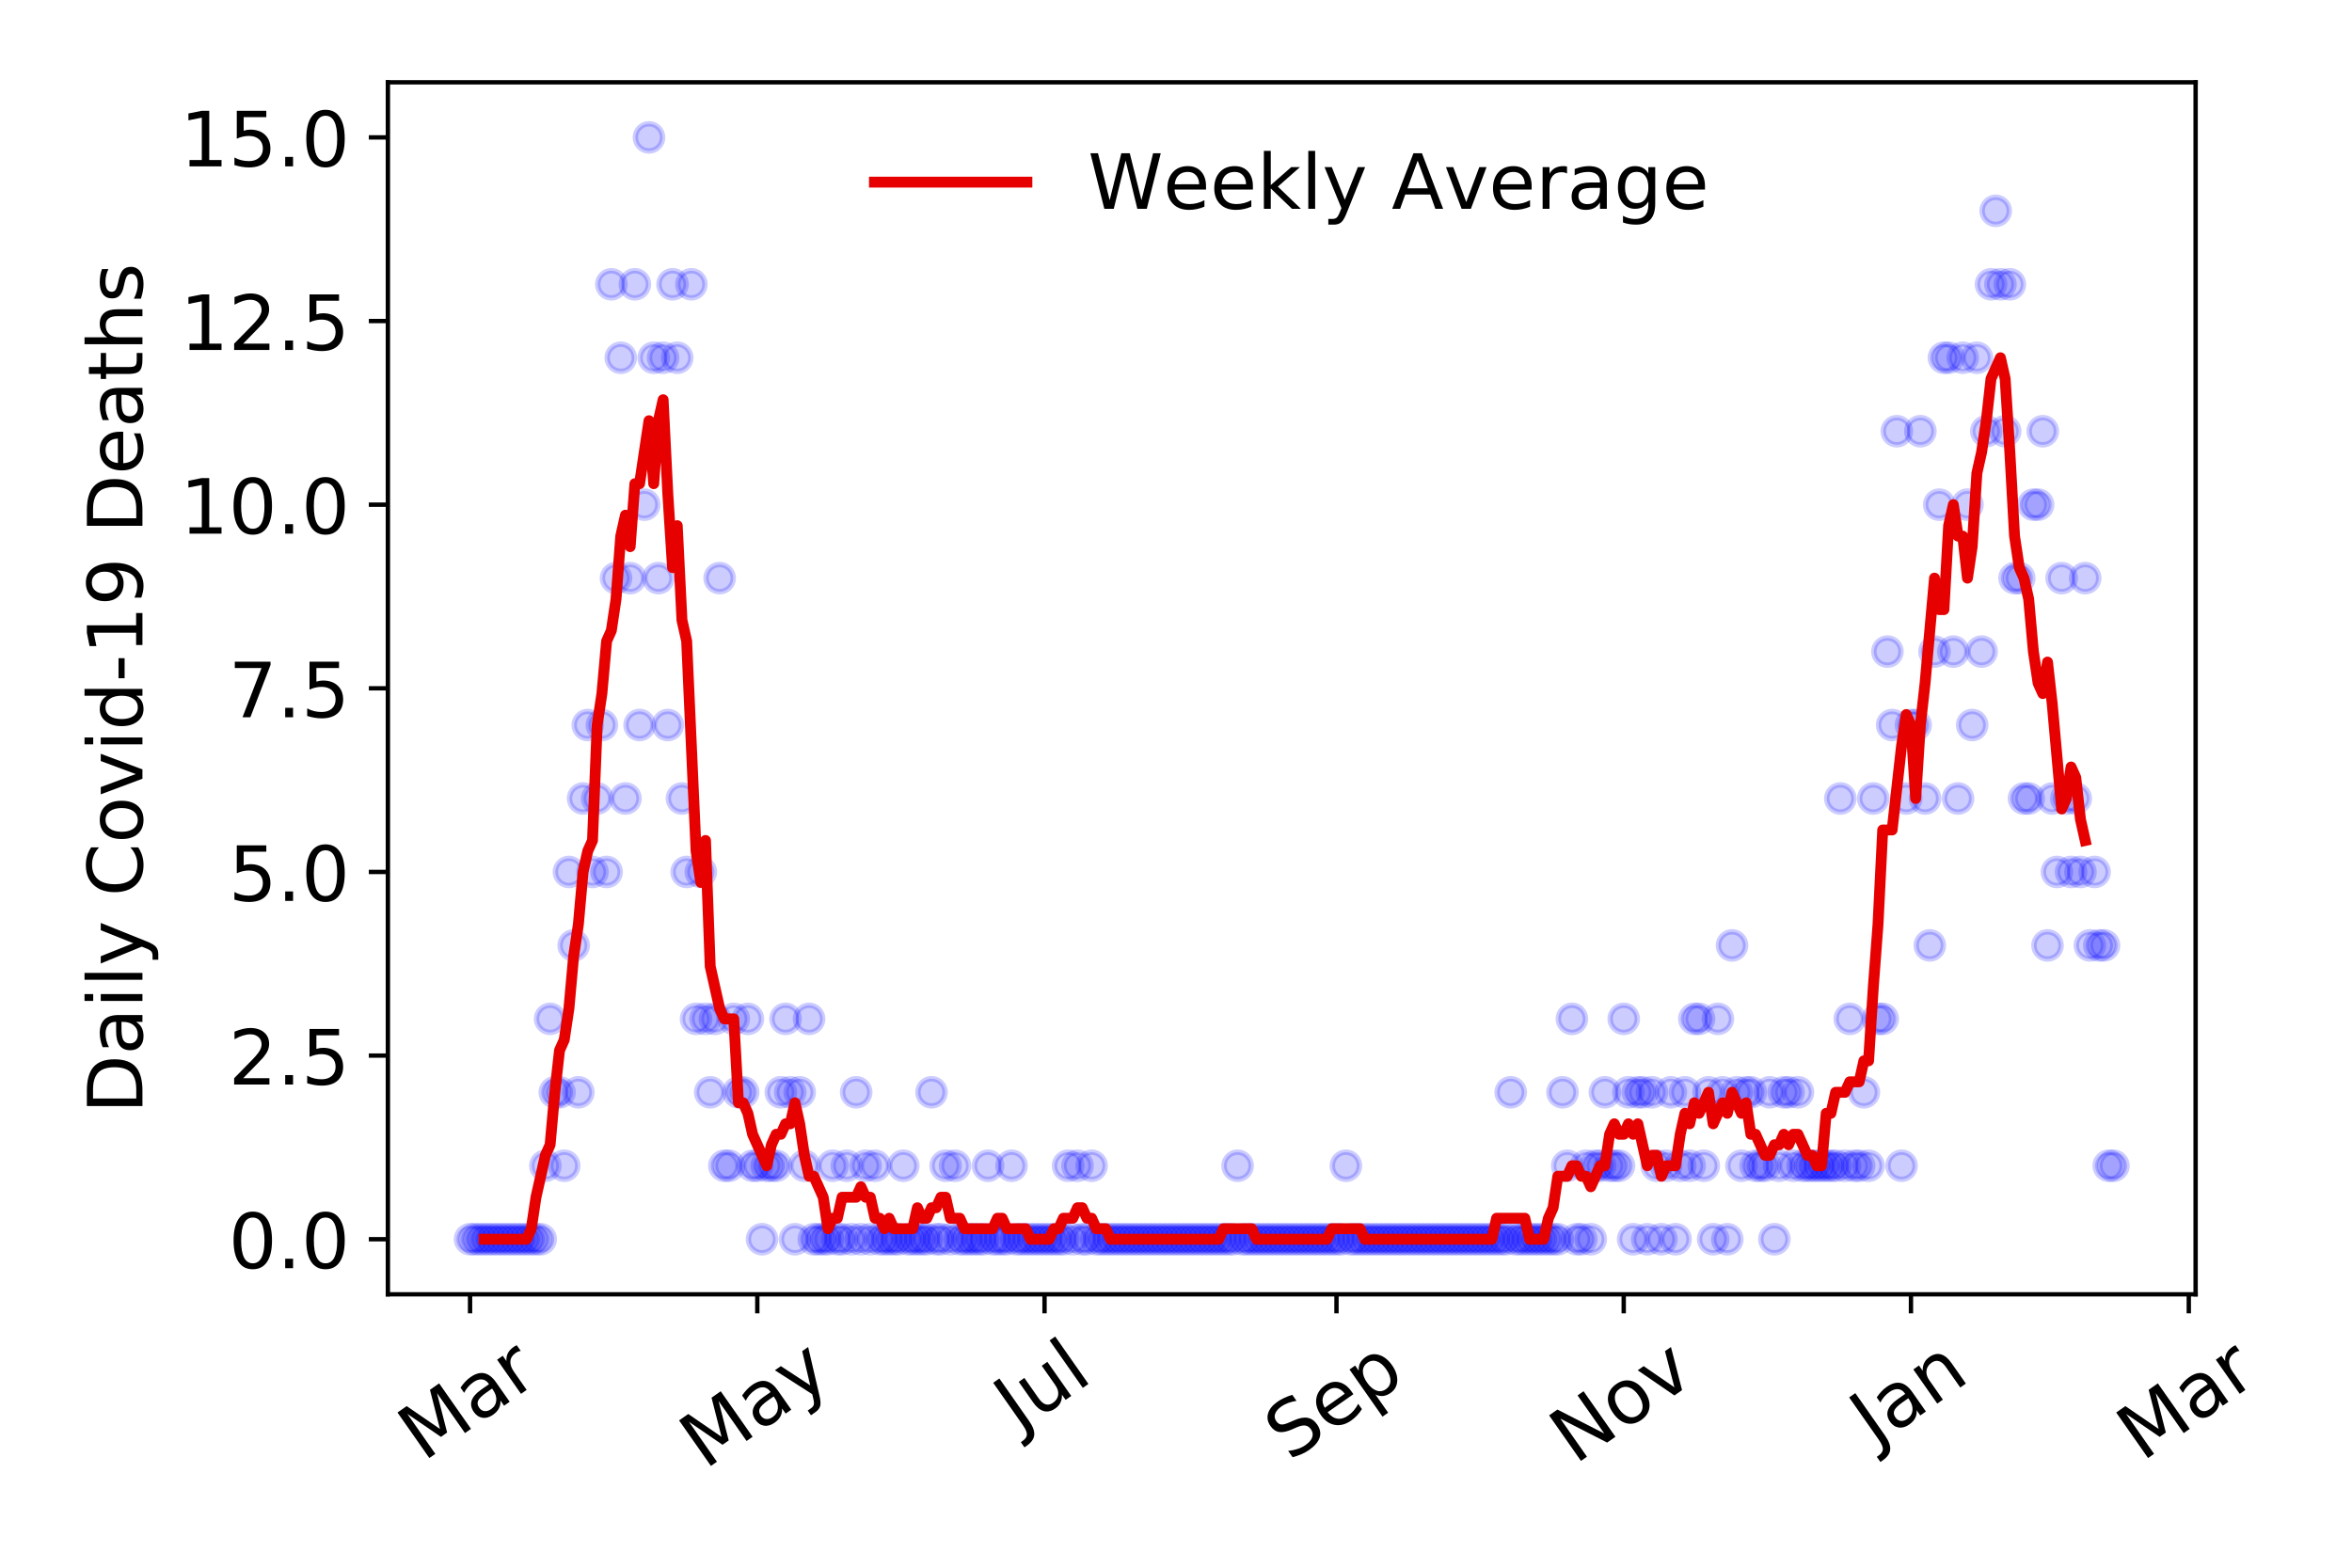 <?xml version="1.0" encoding="utf-8" standalone="no"?>
<!DOCTYPE svg PUBLIC "-//W3C//DTD SVG 1.1//EN"
  "http://www.w3.org/Graphics/SVG/1.1/DTD/svg11.dtd">
<!-- Created with matplotlib (https://matplotlib.org/) -->
<svg height="288pt" version="1.1" viewBox="0 0 432 288" width="432pt" xmlns="http://www.w3.org/2000/svg" xmlns:xlink="http://www.w3.org/1999/xlink">
 <defs>
  <style type="text/css">
*{stroke-linecap:butt;stroke-linejoin:round;}
  </style>
 </defs>
 <g id="figure_1">
  <g id="patch_1">
   <path d="M 0 288 
L 432 288 
L 432 0 
L 0 0 
z
" style="fill:#ffffff;"/>
  </g>
  <g id="axes_1">
   <g id="patch_2">
    <path d="M 71.245 237.778 
L 403.276 237.778 
L 403.276 15.12 
L 71.245 15.12 
z
" style="fill:#ffffff;"/>
   </g>
   <g id="matplotlib.axis_1">
    <g id="xtick_1">
     <g id="line2d_1">
      <defs>
       <path d="M 0 0 
L 0 3.5 
" id="mc907789717" style="stroke:#000000;stroke-width:0.8;"/>
      </defs>
      <g>
       <use style="stroke:#000000;stroke-width:0.8;" x="86.337" xlink:href="#mc907789717" y="237.778"/>
      </g>
     </g>
     <g id="text_1">
      <!-- Mar -->
      <defs>
       <path d="M 9.812 72.906 
L 24.516 72.906 
L 43.109 23.297 
L 61.812 72.906 
L 76.516 72.906 
L 76.516 0 
L 66.891 0 
L 66.891 64.016 
L 48.094 14.016 
L 38.188 14.016 
L 19.391 64.016 
L 19.391 0 
L 9.812 0 
z
" id="DejaVuSans-77"/>
       <path d="M 34.281 27.484 
Q 23.391 27.484 19.188 25 
Q 14.984 22.516 14.984 16.5 
Q 14.984 11.719 18.141 8.906 
Q 21.297 6.109 26.703 6.109 
Q 34.188 6.109 38.703 11.406 
Q 43.219 16.703 43.219 25.484 
L 43.219 27.484 
z
M 52.203 31.203 
L 52.203 0 
L 43.219 0 
L 43.219 8.297 
Q 40.141 3.328 35.547 0.953 
Q 30.953 -1.422 24.312 -1.422 
Q 15.922 -1.422 10.953 3.297 
Q 6 8.016 6 15.922 
Q 6 25.141 12.172 29.828 
Q 18.359 34.516 30.609 34.516 
L 43.219 34.516 
L 43.219 35.406 
Q 43.219 41.609 39.141 45 
Q 35.062 48.391 27.688 48.391 
Q 23 48.391 18.547 47.266 
Q 14.109 46.141 10.016 43.891 
L 10.016 52.203 
Q 14.938 54.109 19.578 55.047 
Q 24.219 56 28.609 56 
Q 40.484 56 46.344 49.844 
Q 52.203 43.703 52.203 31.203 
z
" id="DejaVuSans-97"/>
       <path d="M 41.109 46.297 
Q 39.594 47.172 37.812 47.578 
Q 36.031 48 33.891 48 
Q 26.266 48 22.188 43.047 
Q 18.109 38.094 18.109 28.812 
L 18.109 0 
L 9.078 0 
L 9.078 54.688 
L 18.109 54.688 
L 18.109 46.188 
Q 20.953 51.172 25.484 53.578 
Q 30.031 56 36.531 56 
Q 37.453 56 38.578 55.875 
Q 39.703 55.766 41.062 55.516 
z
" id="DejaVuSans-114"/>
      </defs>
      <g transform="translate(77.735 268.643)rotate(-35)scale(0.14 -0.14)">
       <use xlink:href="#DejaVuSans-77"/>
       <use x="86.279" xlink:href="#DejaVuSans-97"/>
       <use x="147.559" xlink:href="#DejaVuSans-114"/>
      </g>
     </g>
    </g>
    <g id="xtick_2">
     <g id="line2d_2">
      <g>
       <use style="stroke:#000000;stroke-width:0.8;" x="139.096" xlink:href="#mc907789717" y="237.778"/>
      </g>
     </g>
     <g id="text_2">
      <!-- May -->
      <defs>
       <path d="M 32.172 -5.078 
Q 28.375 -14.844 24.75 -17.812 
Q 21.141 -20.797 15.094 -20.797 
L 7.906 -20.797 
L 7.906 -13.281 
L 13.188 -13.281 
Q 16.891 -13.281 18.938 -11.516 
Q 21 -9.766 23.484 -3.219 
L 25.094 0.875 
L 2.984 54.688 
L 12.5 54.688 
L 29.594 11.922 
L 46.688 54.688 
L 56.203 54.688 
z
" id="DejaVuSans-121"/>
      </defs>
      <g transform="translate(129.456 270.094)rotate(-35)scale(0.14 -0.14)">
       <use xlink:href="#DejaVuSans-77"/>
       <use x="86.279" xlink:href="#DejaVuSans-97"/>
       <use x="147.559" xlink:href="#DejaVuSans-121"/>
      </g>
     </g>
    </g>
    <g id="xtick_3">
     <g id="line2d_3">
      <g>
       <use style="stroke:#000000;stroke-width:0.8;" x="191.854" xlink:href="#mc907789717" y="237.778"/>
      </g>
     </g>
     <g id="text_3">
      <!-- Jul -->
      <defs>
       <path d="M 9.812 72.906 
L 19.672 72.906 
L 19.672 5.078 
Q 19.672 -8.109 14.672 -14.062 
Q 9.672 -20.016 -1.422 -20.016 
L -5.172 -20.016 
L -5.172 -11.719 
L -2.094 -11.719 
Q 4.438 -11.719 7.125 -8.047 
Q 9.812 -4.391 9.812 5.078 
z
" id="DejaVuSans-74"/>
       <path d="M 8.5 21.578 
L 8.5 54.688 
L 17.484 54.688 
L 17.484 21.922 
Q 17.484 14.156 20.5 10.266 
Q 23.531 6.391 29.594 6.391 
Q 36.859 6.391 41.078 11.031 
Q 45.312 15.672 45.312 23.688 
L 45.312 54.688 
L 54.297 54.688 
L 54.297 0 
L 45.312 0 
L 45.312 8.406 
Q 42.047 3.422 37.719 1 
Q 33.406 -1.422 27.688 -1.422 
Q 18.266 -1.422 13.375 4.438 
Q 8.5 10.297 8.5 21.578 
z
M 31.109 56 
z
" id="DejaVuSans-117"/>
       <path d="M 9.422 75.984 
L 18.406 75.984 
L 18.406 0 
L 9.422 0 
z
" id="DejaVuSans-108"/>
      </defs>
      <g transform="translate(187.151 263.181)rotate(-35)scale(0.14 -0.14)">
       <use xlink:href="#DejaVuSans-74"/>
       <use x="29.492" xlink:href="#DejaVuSans-117"/>
       <use x="92.871" xlink:href="#DejaVuSans-108"/>
      </g>
     </g>
    </g>
    <g id="xtick_4">
     <g id="line2d_4">
      <g>
       <use style="stroke:#000000;stroke-width:0.8;" x="245.477" xlink:href="#mc907789717" y="237.778"/>
      </g>
     </g>
     <g id="text_4">
      <!-- Sep -->
      <defs>
       <path d="M 53.516 70.516 
L 53.516 60.891 
Q 47.906 63.578 42.922 64.891 
Q 37.938 66.219 33.297 66.219 
Q 25.25 66.219 20.875 63.094 
Q 16.5 59.969 16.5 54.203 
Q 16.5 49.359 19.406 46.891 
Q 22.312 44.438 30.422 42.922 
L 36.375 41.703 
Q 47.406 39.594 52.656 34.297 
Q 57.906 29 57.906 20.125 
Q 57.906 9.516 50.797 4.047 
Q 43.703 -1.422 29.984 -1.422 
Q 24.812 -1.422 18.969 -0.25 
Q 13.141 0.922 6.891 3.219 
L 6.891 13.375 
Q 12.891 10.016 18.656 8.297 
Q 24.422 6.594 29.984 6.594 
Q 38.422 6.594 43.016 9.906 
Q 47.609 13.234 47.609 19.391 
Q 47.609 24.75 44.312 27.781 
Q 41.016 30.812 33.5 32.328 
L 27.484 33.5 
Q 16.453 35.688 11.516 40.375 
Q 6.594 45.062 6.594 53.422 
Q 6.594 63.094 13.406 68.656 
Q 20.219 74.219 32.172 74.219 
Q 37.312 74.219 42.625 73.281 
Q 47.953 72.359 53.516 70.516 
z
" id="DejaVuSans-83"/>
       <path d="M 56.203 29.594 
L 56.203 25.203 
L 14.891 25.203 
Q 15.484 15.922 20.484 11.062 
Q 25.484 6.203 34.422 6.203 
Q 39.594 6.203 44.453 7.469 
Q 49.312 8.734 54.109 11.281 
L 54.109 2.781 
Q 49.266 0.734 44.188 -0.344 
Q 39.109 -1.422 33.891 -1.422 
Q 20.797 -1.422 13.156 6.188 
Q 5.516 13.812 5.516 26.812 
Q 5.516 40.234 12.766 48.109 
Q 20.016 56 32.328 56 
Q 43.359 56 49.781 48.891 
Q 56.203 41.797 56.203 29.594 
z
M 47.219 32.234 
Q 47.125 39.594 43.094 43.984 
Q 39.062 48.391 32.422 48.391 
Q 24.906 48.391 20.391 44.141 
Q 15.875 39.891 15.188 32.172 
z
" id="DejaVuSans-101"/>
       <path d="M 18.109 8.203 
L 18.109 -20.797 
L 9.078 -20.797 
L 9.078 54.688 
L 18.109 54.688 
L 18.109 46.391 
Q 20.953 51.266 25.266 53.625 
Q 29.594 56 35.594 56 
Q 45.562 56 51.781 48.094 
Q 58.016 40.188 58.016 27.297 
Q 58.016 14.406 51.781 6.484 
Q 45.562 -1.422 35.594 -1.422 
Q 29.594 -1.422 25.266 0.953 
Q 20.953 3.328 18.109 8.203 
z
M 48.688 27.297 
Q 48.688 37.203 44.609 42.844 
Q 40.531 48.484 33.406 48.484 
Q 26.266 48.484 22.188 42.844 
Q 18.109 37.203 18.109 27.297 
Q 18.109 17.391 22.188 11.75 
Q 26.266 6.109 33.406 6.109 
Q 40.531 6.109 44.609 11.75 
Q 48.688 17.391 48.688 27.297 
z
" id="DejaVuSans-112"/>
      </defs>
      <g transform="translate(236.884 268.629)rotate(-35)scale(0.14 -0.14)">
       <use xlink:href="#DejaVuSans-83"/>
       <use x="63.477" xlink:href="#DejaVuSans-101"/>
       <use x="125" xlink:href="#DejaVuSans-112"/>
      </g>
     </g>
    </g>
    <g id="xtick_5">
     <g id="line2d_5">
      <g>
       <use style="stroke:#000000;stroke-width:0.8;" x="298.235" xlink:href="#mc907789717" y="237.778"/>
      </g>
     </g>
     <g id="text_5">
      <!-- Nov -->
      <defs>
       <path d="M 9.812 72.906 
L 23.094 72.906 
L 55.422 11.922 
L 55.422 72.906 
L 64.984 72.906 
L 64.984 0 
L 51.703 0 
L 19.391 60.984 
L 19.391 0 
L 9.812 0 
z
" id="DejaVuSans-78"/>
       <path d="M 30.609 48.391 
Q 23.391 48.391 19.188 42.75 
Q 14.984 37.109 14.984 27.297 
Q 14.984 17.484 19.156 11.844 
Q 23.344 6.203 30.609 6.203 
Q 37.797 6.203 41.984 11.859 
Q 46.188 17.531 46.188 27.297 
Q 46.188 37.016 41.984 42.703 
Q 37.797 48.391 30.609 48.391 
z
M 30.609 56 
Q 42.328 56 49.016 48.375 
Q 55.719 40.766 55.719 27.297 
Q 55.719 13.875 49.016 6.219 
Q 42.328 -1.422 30.609 -1.422 
Q 18.844 -1.422 12.172 6.219 
Q 5.516 13.875 5.516 27.297 
Q 5.516 40.766 12.172 48.375 
Q 18.844 56 30.609 56 
z
" id="DejaVuSans-111"/>
       <path d="M 2.984 54.688 
L 12.5 54.688 
L 29.594 8.797 
L 46.688 54.688 
L 56.203 54.688 
L 35.688 0 
L 23.484 0 
z
" id="DejaVuSans-118"/>
      </defs>
      <g transform="translate(289.259 269.166)rotate(-35)scale(0.14 -0.14)">
       <use xlink:href="#DejaVuSans-78"/>
       <use x="74.805" xlink:href="#DejaVuSans-111"/>
       <use x="135.986" xlink:href="#DejaVuSans-118"/>
      </g>
     </g>
    </g>
    <g id="xtick_6">
     <g id="line2d_6">
      <g>
       <use style="stroke:#000000;stroke-width:0.8;" x="350.993" xlink:href="#mc907789717" y="237.778"/>
      </g>
     </g>
     <g id="text_6">
      <!-- Jan -->
      <defs>
       <path d="M 54.891 33.016 
L 54.891 0 
L 45.906 0 
L 45.906 32.719 
Q 45.906 40.484 42.875 44.328 
Q 39.844 48.188 33.797 48.188 
Q 26.516 48.188 22.312 43.547 
Q 18.109 38.922 18.109 30.906 
L 18.109 0 
L 9.078 0 
L 9.078 54.688 
L 18.109 54.688 
L 18.109 46.188 
Q 21.344 51.125 25.703 53.562 
Q 30.078 56 35.797 56 
Q 45.219 56 50.047 50.172 
Q 54.891 44.344 54.891 33.016 
z
" id="DejaVuSans-110"/>
      </defs>
      <g transform="translate(344.37 265.871)rotate(-35)scale(0.14 -0.14)">
       <use xlink:href="#DejaVuSans-74"/>
       <use x="29.492" xlink:href="#DejaVuSans-97"/>
       <use x="90.771" xlink:href="#DejaVuSans-110"/>
      </g>
     </g>
    </g>
    <g id="xtick_7">
     <g id="line2d_7">
      <g>
       <use style="stroke:#000000;stroke-width:0.8;" x="402.022" xlink:href="#mc907789717" y="237.778"/>
      </g>
     </g>
     <g id="text_7">
      <!-- Mar -->
      <g transform="translate(393.419 268.643)rotate(-35)scale(0.14 -0.14)">
       <use xlink:href="#DejaVuSans-77"/>
       <use x="86.279" xlink:href="#DejaVuSans-97"/>
       <use x="147.559" xlink:href="#DejaVuSans-114"/>
      </g>
     </g>
    </g>
   </g>
   <g id="matplotlib.axis_2">
    <g id="ytick_1">
     <g id="line2d_8">
      <defs>
       <path d="M 0 0 
L -3.5 0 
" id="m425119aef7" style="stroke:#000000;stroke-width:0.8;"/>
      </defs>
      <g>
       <use style="stroke:#000000;stroke-width:0.8;" x="71.245" xlink:href="#m425119aef7" y="227.657"/>
      </g>
     </g>
     <g id="text_8">
      <!-- 0.0 -->
      <defs>
       <path d="M 31.781 66.406 
Q 24.172 66.406 20.328 58.906 
Q 16.5 51.422 16.5 36.375 
Q 16.5 21.391 20.328 13.891 
Q 24.172 6.391 31.781 6.391 
Q 39.453 6.391 43.281 13.891 
Q 47.125 21.391 47.125 36.375 
Q 47.125 51.422 43.281 58.906 
Q 39.453 66.406 31.781 66.406 
z
M 31.781 74.219 
Q 44.047 74.219 50.516 64.516 
Q 56.984 54.828 56.984 36.375 
Q 56.984 17.969 50.516 8.266 
Q 44.047 -1.422 31.781 -1.422 
Q 19.531 -1.422 13.062 8.266 
Q 6.594 17.969 6.594 36.375 
Q 6.594 54.828 13.062 64.516 
Q 19.531 74.219 31.781 74.219 
z
" id="DejaVuSans-48"/>
       <path d="M 10.688 12.406 
L 21 12.406 
L 21 0 
L 10.688 0 
z
" id="DejaVuSans-46"/>
      </defs>
      <g transform="translate(41.981 232.976)scale(0.14 -0.14)">
       <use xlink:href="#DejaVuSans-48"/>
       <use x="63.623" xlink:href="#DejaVuSans-46"/>
       <use x="95.41" xlink:href="#DejaVuSans-48"/>
      </g>
     </g>
    </g>
    <g id="ytick_2">
     <g id="line2d_9">
      <g>
       <use style="stroke:#000000;stroke-width:0.8;" x="71.245" xlink:href="#m425119aef7" y="193.921"/>
      </g>
     </g>
     <g id="text_9">
      <!-- 2.5 -->
      <defs>
       <path d="M 19.188 8.297 
L 53.609 8.297 
L 53.609 0 
L 7.328 0 
L 7.328 8.297 
Q 12.938 14.109 22.625 23.891 
Q 32.328 33.688 34.812 36.531 
Q 39.547 41.844 41.422 45.531 
Q 43.312 49.219 43.312 52.781 
Q 43.312 58.594 39.234 62.25 
Q 35.156 65.922 28.609 65.922 
Q 23.969 65.922 18.812 64.312 
Q 13.672 62.703 7.812 59.422 
L 7.812 69.391 
Q 13.766 71.781 18.938 73 
Q 24.125 74.219 28.422 74.219 
Q 39.75 74.219 46.484 68.547 
Q 53.219 62.891 53.219 53.422 
Q 53.219 48.922 51.531 44.891 
Q 49.859 40.875 45.406 35.406 
Q 44.188 33.984 37.641 27.219 
Q 31.109 20.453 19.188 8.297 
z
" id="DejaVuSans-50"/>
       <path d="M 10.797 72.906 
L 49.516 72.906 
L 49.516 64.594 
L 19.828 64.594 
L 19.828 46.734 
Q 21.969 47.469 24.109 47.828 
Q 26.266 48.188 28.422 48.188 
Q 40.625 48.188 47.75 41.5 
Q 54.891 34.812 54.891 23.391 
Q 54.891 11.625 47.562 5.094 
Q 40.234 -1.422 26.906 -1.422 
Q 22.312 -1.422 17.547 -0.641 
Q 12.797 0.141 7.719 1.703 
L 7.719 11.625 
Q 12.109 9.234 16.797 8.062 
Q 21.484 6.891 26.703 6.891 
Q 35.156 6.891 40.078 11.328 
Q 45.016 15.766 45.016 23.391 
Q 45.016 31 40.078 35.438 
Q 35.156 39.891 26.703 39.891 
Q 22.75 39.891 18.812 39.016 
Q 14.891 38.141 10.797 36.281 
z
" id="DejaVuSans-53"/>
      </defs>
      <g transform="translate(41.981 199.24)scale(0.14 -0.14)">
       <use xlink:href="#DejaVuSans-50"/>
       <use x="63.623" xlink:href="#DejaVuSans-46"/>
       <use x="95.41" xlink:href="#DejaVuSans-53"/>
      </g>
     </g>
    </g>
    <g id="ytick_3">
     <g id="line2d_10">
      <g>
       <use style="stroke:#000000;stroke-width:0.8;" x="71.245" xlink:href="#m425119aef7" y="160.185"/>
      </g>
     </g>
     <g id="text_10">
      <!-- 5.0 -->
      <g transform="translate(41.981 165.504)scale(0.14 -0.14)">
       <use xlink:href="#DejaVuSans-53"/>
       <use x="63.623" xlink:href="#DejaVuSans-46"/>
       <use x="95.41" xlink:href="#DejaVuSans-48"/>
      </g>
     </g>
    </g>
    <g id="ytick_4">
     <g id="line2d_11">
      <g>
       <use style="stroke:#000000;stroke-width:0.8;" x="71.245" xlink:href="#m425119aef7" y="126.449"/>
      </g>
     </g>
     <g id="text_11">
      <!-- 7.5 -->
      <defs>
       <path d="M 8.203 72.906 
L 55.078 72.906 
L 55.078 68.703 
L 28.609 0 
L 18.312 0 
L 43.219 64.594 
L 8.203 64.594 
z
" id="DejaVuSans-55"/>
      </defs>
      <g transform="translate(41.981 131.768)scale(0.14 -0.14)">
       <use xlink:href="#DejaVuSans-55"/>
       <use x="63.623" xlink:href="#DejaVuSans-46"/>
       <use x="95.41" xlink:href="#DejaVuSans-53"/>
      </g>
     </g>
    </g>
    <g id="ytick_5">
     <g id="line2d_12">
      <g>
       <use style="stroke:#000000;stroke-width:0.8;" x="71.245" xlink:href="#m425119aef7" y="92.713"/>
      </g>
     </g>
     <g id="text_12">
      <!-- 10.0 -->
      <defs>
       <path d="M 12.406 8.297 
L 28.516 8.297 
L 28.516 63.922 
L 10.984 60.406 
L 10.984 69.391 
L 28.422 72.906 
L 38.281 72.906 
L 38.281 8.297 
L 54.391 8.297 
L 54.391 0 
L 12.406 0 
z
" id="DejaVuSans-49"/>
      </defs>
      <g transform="translate(33.073 98.032)scale(0.14 -0.14)">
       <use xlink:href="#DejaVuSans-49"/>
       <use x="63.623" xlink:href="#DejaVuSans-48"/>
       <use x="127.246" xlink:href="#DejaVuSans-46"/>
       <use x="159.033" xlink:href="#DejaVuSans-48"/>
      </g>
     </g>
    </g>
    <g id="ytick_6">
     <g id="line2d_13">
      <g>
       <use style="stroke:#000000;stroke-width:0.8;" x="71.245" xlink:href="#m425119aef7" y="58.977"/>
      </g>
     </g>
     <g id="text_13">
      <!-- 12.5 -->
      <g transform="translate(33.073 64.296)scale(0.14 -0.14)">
       <use xlink:href="#DejaVuSans-49"/>
       <use x="63.623" xlink:href="#DejaVuSans-50"/>
       <use x="127.246" xlink:href="#DejaVuSans-46"/>
       <use x="159.033" xlink:href="#DejaVuSans-53"/>
      </g>
     </g>
    </g>
    <g id="ytick_7">
     <g id="line2d_14">
      <g>
       <use style="stroke:#000000;stroke-width:0.8;" x="71.245" xlink:href="#m425119aef7" y="25.241"/>
      </g>
     </g>
     <g id="text_14">
      <!-- 15.0 -->
      <g transform="translate(33.073 30.56)scale(0.14 -0.14)">
       <use xlink:href="#DejaVuSans-49"/>
       <use x="63.623" xlink:href="#DejaVuSans-53"/>
       <use x="127.246" xlink:href="#DejaVuSans-46"/>
       <use x="159.033" xlink:href="#DejaVuSans-48"/>
      </g>
     </g>
    </g>
    <g id="text_15">
     <!-- Daily Covid-19 Deaths -->
     <defs>
      <path d="M 19.672 64.797 
L 19.672 8.109 
L 31.594 8.109 
Q 46.688 8.109 53.688 14.938 
Q 60.688 21.781 60.688 36.531 
Q 60.688 51.172 53.688 57.984 
Q 46.688 64.797 31.594 64.797 
z
M 9.812 72.906 
L 30.078 72.906 
Q 51.266 72.906 61.172 64.094 
Q 71.094 55.281 71.094 36.531 
Q 71.094 17.672 61.125 8.828 
Q 51.172 0 30.078 0 
L 9.812 0 
z
" id="DejaVuSans-68"/>
      <path d="M 9.422 54.688 
L 18.406 54.688 
L 18.406 0 
L 9.422 0 
z
M 9.422 75.984 
L 18.406 75.984 
L 18.406 64.594 
L 9.422 64.594 
z
" id="DejaVuSans-105"/>
      <path id="DejaVuSans-32"/>
      <path d="M 64.406 67.281 
L 64.406 56.891 
Q 59.422 61.531 53.781 63.812 
Q 48.141 66.109 41.797 66.109 
Q 29.297 66.109 22.656 58.469 
Q 16.016 50.828 16.016 36.375 
Q 16.016 21.969 22.656 14.328 
Q 29.297 6.688 41.797 6.688 
Q 48.141 6.688 53.781 8.984 
Q 59.422 11.281 64.406 15.922 
L 64.406 5.609 
Q 59.234 2.094 53.438 0.328 
Q 47.656 -1.422 41.219 -1.422 
Q 24.656 -1.422 15.125 8.703 
Q 5.609 18.844 5.609 36.375 
Q 5.609 53.953 15.125 64.078 
Q 24.656 74.219 41.219 74.219 
Q 47.75 74.219 53.531 72.484 
Q 59.328 70.75 64.406 67.281 
z
" id="DejaVuSans-67"/>
      <path d="M 45.406 46.391 
L 45.406 75.984 
L 54.391 75.984 
L 54.391 0 
L 45.406 0 
L 45.406 8.203 
Q 42.578 3.328 38.25 0.953 
Q 33.938 -1.422 27.875 -1.422 
Q 17.969 -1.422 11.734 6.484 
Q 5.516 14.406 5.516 27.297 
Q 5.516 40.188 11.734 48.094 
Q 17.969 56 27.875 56 
Q 33.938 56 38.25 53.625 
Q 42.578 51.266 45.406 46.391 
z
M 14.797 27.297 
Q 14.797 17.391 18.875 11.75 
Q 22.953 6.109 30.078 6.109 
Q 37.203 6.109 41.297 11.75 
Q 45.406 17.391 45.406 27.297 
Q 45.406 37.203 41.297 42.844 
Q 37.203 48.484 30.078 48.484 
Q 22.953 48.484 18.875 42.844 
Q 14.797 37.203 14.797 27.297 
z
" id="DejaVuSans-100"/>
      <path d="M 4.891 31.391 
L 31.203 31.391 
L 31.203 23.391 
L 4.891 23.391 
z
" id="DejaVuSans-45"/>
      <path d="M 10.984 1.516 
L 10.984 10.5 
Q 14.703 8.734 18.5 7.812 
Q 22.312 6.891 25.984 6.891 
Q 35.75 6.891 40.891 13.453 
Q 46.047 20.016 46.781 33.406 
Q 43.953 29.203 39.594 26.953 
Q 35.25 24.703 29.984 24.703 
Q 19.047 24.703 12.672 31.312 
Q 6.297 37.938 6.297 49.422 
Q 6.297 60.641 12.938 67.422 
Q 19.578 74.219 30.609 74.219 
Q 43.266 74.219 49.922 64.516 
Q 56.594 54.828 56.594 36.375 
Q 56.594 19.141 48.406 8.859 
Q 40.234 -1.422 26.422 -1.422 
Q 22.703 -1.422 18.891 -0.688 
Q 15.094 0.047 10.984 1.516 
z
M 30.609 32.422 
Q 37.25 32.422 41.125 36.953 
Q 45.016 41.5 45.016 49.422 
Q 45.016 57.281 41.125 61.844 
Q 37.25 66.406 30.609 66.406 
Q 23.969 66.406 20.094 61.844 
Q 16.219 57.281 16.219 49.422 
Q 16.219 41.5 20.094 36.953 
Q 23.969 32.422 30.609 32.422 
z
" id="DejaVuSans-57"/>
      <path d="M 18.312 70.219 
L 18.312 54.688 
L 36.812 54.688 
L 36.812 47.703 
L 18.312 47.703 
L 18.312 18.016 
Q 18.312 11.328 20.141 9.422 
Q 21.969 7.516 27.594 7.516 
L 36.812 7.516 
L 36.812 0 
L 27.594 0 
Q 17.188 0 13.234 3.875 
Q 9.281 7.766 9.281 18.016 
L 9.281 47.703 
L 2.688 47.703 
L 2.688 54.688 
L 9.281 54.688 
L 9.281 70.219 
z
" id="DejaVuSans-116"/>
      <path d="M 54.891 33.016 
L 54.891 0 
L 45.906 0 
L 45.906 32.719 
Q 45.906 40.484 42.875 44.328 
Q 39.844 48.188 33.797 48.188 
Q 26.516 48.188 22.312 43.547 
Q 18.109 38.922 18.109 30.906 
L 18.109 0 
L 9.078 0 
L 9.078 75.984 
L 18.109 75.984 
L 18.109 46.188 
Q 21.344 51.125 25.703 53.562 
Q 30.078 56 35.797 56 
Q 45.219 56 50.047 50.172 
Q 54.891 44.344 54.891 33.016 
z
" id="DejaVuSans-104"/>
      <path d="M 44.281 53.078 
L 44.281 44.578 
Q 40.484 46.531 36.375 47.5 
Q 32.281 48.484 27.875 48.484 
Q 21.188 48.484 17.844 46.438 
Q 14.5 44.391 14.5 40.281 
Q 14.5 37.156 16.891 35.375 
Q 19.281 33.594 26.516 31.984 
L 29.594 31.297 
Q 39.156 29.25 43.188 25.516 
Q 47.219 21.781 47.219 15.094 
Q 47.219 7.469 41.188 3.016 
Q 35.156 -1.422 24.609 -1.422 
Q 20.219 -1.422 15.453 -0.562 
Q 10.688 0.297 5.422 2 
L 5.422 11.281 
Q 10.406 8.688 15.234 7.391 
Q 20.062 6.109 24.812 6.109 
Q 31.156 6.109 34.562 8.281 
Q 37.984 10.453 37.984 14.406 
Q 37.984 18.062 35.516 20.016 
Q 33.062 21.969 24.703 23.781 
L 21.578 24.516 
Q 13.234 26.266 9.516 29.906 
Q 5.812 33.547 5.812 39.891 
Q 5.812 47.609 11.281 51.797 
Q 16.75 56 26.812 56 
Q 31.781 56 36.172 55.266 
Q 40.578 54.547 44.281 53.078 
z
" id="DejaVuSans-115"/>
     </defs>
     <g transform="translate(26.162 204.56)rotate(-90)scale(0.14 -0.14)">
      <use xlink:href="#DejaVuSans-68"/>
      <use x="77.002" xlink:href="#DejaVuSans-97"/>
      <use x="138.281" xlink:href="#DejaVuSans-105"/>
      <use x="166.064" xlink:href="#DejaVuSans-108"/>
      <use x="193.848" xlink:href="#DejaVuSans-121"/>
      <use x="253.027" xlink:href="#DejaVuSans-32"/>
      <use x="284.814" xlink:href="#DejaVuSans-67"/>
      <use x="354.639" xlink:href="#DejaVuSans-111"/>
      <use x="415.82" xlink:href="#DejaVuSans-118"/>
      <use x="475" xlink:href="#DejaVuSans-105"/>
      <use x="502.783" xlink:href="#DejaVuSans-100"/>
      <use x="566.26" xlink:href="#DejaVuSans-45"/>
      <use x="602.344" xlink:href="#DejaVuSans-49"/>
      <use x="665.967" xlink:href="#DejaVuSans-57"/>
      <use x="729.59" xlink:href="#DejaVuSans-32"/>
      <use x="761.377" xlink:href="#DejaVuSans-68"/>
      <use x="838.379" xlink:href="#DejaVuSans-101"/>
      <use x="899.902" xlink:href="#DejaVuSans-97"/>
      <use x="961.182" xlink:href="#DejaVuSans-116"/>
      <use x="1000.391" xlink:href="#DejaVuSans-104"/>
      <use x="1063.77" xlink:href="#DejaVuSans-115"/>
     </g>
    </g>
   </g>
   <g id="line2d_15">
    <defs>
     <path d="M 0 2.5 
C 0.663 2.5 1.299 2.237 1.768 1.768 
C 2.237 1.299 2.5 0.663 2.5 0 
C 2.5 -0.663 2.237 -1.299 1.768 -1.768 
C 1.299 -2.237 0.663 -2.5 0 -2.5 
C -0.663 -2.5 -1.299 -2.237 -1.768 -1.768 
C -2.237 -1.299 -2.5 -0.663 -2.5 0 
C -2.5 0.663 -2.237 1.299 -1.768 1.768 
C -1.299 2.237 -0.663 2.5 0 2.5 
z
" id="maf24b8f267" style="stroke:#0000ff;stroke-opacity:0.2;"/>
    </defs>
    <g clip-path="url(#p58e4a03b35)">
     <use style="fill:#0000ff;fill-opacity:0.2;stroke:#0000ff;stroke-opacity:0.2;" x="86.337" xlink:href="#maf24b8f267" y="227.657"/>
     <use style="fill:#0000ff;fill-opacity:0.2;stroke:#0000ff;stroke-opacity:0.2;" x="87.202" xlink:href="#maf24b8f267" y="227.657"/>
     <use style="fill:#0000ff;fill-opacity:0.2;stroke:#0000ff;stroke-opacity:0.2;" x="88.067" xlink:href="#maf24b8f267" y="227.657"/>
     <use style="fill:#0000ff;fill-opacity:0.2;stroke:#0000ff;stroke-opacity:0.2;" x="88.932" xlink:href="#maf24b8f267" y="227.657"/>
     <use style="fill:#0000ff;fill-opacity:0.2;stroke:#0000ff;stroke-opacity:0.2;" x="89.797" xlink:href="#maf24b8f267" y="227.657"/>
     <use style="fill:#0000ff;fill-opacity:0.2;stroke:#0000ff;stroke-opacity:0.2;" x="90.662" xlink:href="#maf24b8f267" y="227.657"/>
     <use style="fill:#0000ff;fill-opacity:0.2;stroke:#0000ff;stroke-opacity:0.2;" x="91.527" xlink:href="#maf24b8f267" y="227.657"/>
     <use style="fill:#0000ff;fill-opacity:0.2;stroke:#0000ff;stroke-opacity:0.2;" x="92.392" xlink:href="#maf24b8f267" y="227.657"/>
     <use style="fill:#0000ff;fill-opacity:0.2;stroke:#0000ff;stroke-opacity:0.2;" x="93.256" xlink:href="#maf24b8f267" y="227.657"/>
     <use style="fill:#0000ff;fill-opacity:0.2;stroke:#0000ff;stroke-opacity:0.2;" x="94.121" xlink:href="#maf24b8f267" y="227.657"/>
     <use style="fill:#0000ff;fill-opacity:0.2;stroke:#0000ff;stroke-opacity:0.2;" x="94.986" xlink:href="#maf24b8f267" y="227.657"/>
     <use style="fill:#0000ff;fill-opacity:0.2;stroke:#0000ff;stroke-opacity:0.2;" x="95.851" xlink:href="#maf24b8f267" y="227.657"/>
     <use style="fill:#0000ff;fill-opacity:0.2;stroke:#0000ff;stroke-opacity:0.2;" x="96.716" xlink:href="#maf24b8f267" y="227.657"/>
     <use style="fill:#0000ff;fill-opacity:0.2;stroke:#0000ff;stroke-opacity:0.2;" x="97.581" xlink:href="#maf24b8f267" y="227.657"/>
     <use style="fill:#0000ff;fill-opacity:0.2;stroke:#0000ff;stroke-opacity:0.2;" x="98.446" xlink:href="#maf24b8f267" y="227.657"/>
     <use style="fill:#0000ff;fill-opacity:0.2;stroke:#0000ff;stroke-opacity:0.2;" x="99.311" xlink:href="#maf24b8f267" y="227.657"/>
     <use style="fill:#0000ff;fill-opacity:0.2;stroke:#0000ff;stroke-opacity:0.2;" x="100.176" xlink:href="#maf24b8f267" y="214.163"/>
     <use style="fill:#0000ff;fill-opacity:0.2;stroke:#0000ff;stroke-opacity:0.2;" x="101.04" xlink:href="#maf24b8f267" y="187.174"/>
     <use style="fill:#0000ff;fill-opacity:0.2;stroke:#0000ff;stroke-opacity:0.2;" x="101.905" xlink:href="#maf24b8f267" y="200.668"/>
     <use style="fill:#0000ff;fill-opacity:0.2;stroke:#0000ff;stroke-opacity:0.2;" x="102.77" xlink:href="#maf24b8f267" y="200.668"/>
     <use style="fill:#0000ff;fill-opacity:0.2;stroke:#0000ff;stroke-opacity:0.2;" x="103.635" xlink:href="#maf24b8f267" y="214.163"/>
     <use style="fill:#0000ff;fill-opacity:0.2;stroke:#0000ff;stroke-opacity:0.2;" x="104.5" xlink:href="#maf24b8f267" y="160.185"/>
     <use style="fill:#0000ff;fill-opacity:0.2;stroke:#0000ff;stroke-opacity:0.2;" x="105.365" xlink:href="#maf24b8f267" y="173.68"/>
     <use style="fill:#0000ff;fill-opacity:0.2;stroke:#0000ff;stroke-opacity:0.2;" x="106.23" xlink:href="#maf24b8f267" y="200.668"/>
     <use style="fill:#0000ff;fill-opacity:0.2;stroke:#0000ff;stroke-opacity:0.2;" x="107.095" xlink:href="#maf24b8f267" y="146.691"/>
     <use style="fill:#0000ff;fill-opacity:0.2;stroke:#0000ff;stroke-opacity:0.2;" x="107.96" xlink:href="#maf24b8f267" y="133.196"/>
     <use style="fill:#0000ff;fill-opacity:0.2;stroke:#0000ff;stroke-opacity:0.2;" x="108.824" xlink:href="#maf24b8f267" y="160.185"/>
     <use style="fill:#0000ff;fill-opacity:0.2;stroke:#0000ff;stroke-opacity:0.2;" x="109.689" xlink:href="#maf24b8f267" y="146.691"/>
     <use style="fill:#0000ff;fill-opacity:0.2;stroke:#0000ff;stroke-opacity:0.2;" x="110.554" xlink:href="#maf24b8f267" y="133.196"/>
     <use style="fill:#0000ff;fill-opacity:0.2;stroke:#0000ff;stroke-opacity:0.2;" x="111.419" xlink:href="#maf24b8f267" y="160.185"/>
     <use style="fill:#0000ff;fill-opacity:0.2;stroke:#0000ff;stroke-opacity:0.2;" x="112.284" xlink:href="#maf24b8f267" y="52.23"/>
     <use style="fill:#0000ff;fill-opacity:0.2;stroke:#0000ff;stroke-opacity:0.2;" x="113.149" xlink:href="#maf24b8f267" y="106.207"/>
     <use style="fill:#0000ff;fill-opacity:0.2;stroke:#0000ff;stroke-opacity:0.2;" x="114.014" xlink:href="#maf24b8f267" y="65.724"/>
     <use style="fill:#0000ff;fill-opacity:0.2;stroke:#0000ff;stroke-opacity:0.2;" x="114.879" xlink:href="#maf24b8f267" y="146.691"/>
     <use style="fill:#0000ff;fill-opacity:0.2;stroke:#0000ff;stroke-opacity:0.2;" x="115.744" xlink:href="#maf24b8f267" y="106.207"/>
     <use style="fill:#0000ff;fill-opacity:0.2;stroke:#0000ff;stroke-opacity:0.2;" x="116.608" xlink:href="#maf24b8f267" y="52.23"/>
     <use style="fill:#0000ff;fill-opacity:0.2;stroke:#0000ff;stroke-opacity:0.2;" x="117.473" xlink:href="#maf24b8f267" y="133.196"/>
     <use style="fill:#0000ff;fill-opacity:0.2;stroke:#0000ff;stroke-opacity:0.2;" x="118.338" xlink:href="#maf24b8f267" y="92.713"/>
     <use style="fill:#0000ff;fill-opacity:0.2;stroke:#0000ff;stroke-opacity:0.2;" x="119.203" xlink:href="#maf24b8f267" y="25.241"/>
     <use style="fill:#0000ff;fill-opacity:0.2;stroke:#0000ff;stroke-opacity:0.2;" x="120.068" xlink:href="#maf24b8f267" y="65.724"/>
     <use style="fill:#0000ff;fill-opacity:0.2;stroke:#0000ff;stroke-opacity:0.2;" x="120.933" xlink:href="#maf24b8f267" y="106.207"/>
     <use style="fill:#0000ff;fill-opacity:0.2;stroke:#0000ff;stroke-opacity:0.2;" x="121.798" xlink:href="#maf24b8f267" y="65.724"/>
     <use style="fill:#0000ff;fill-opacity:0.2;stroke:#0000ff;stroke-opacity:0.2;" x="122.663" xlink:href="#maf24b8f267" y="133.196"/>
     <use style="fill:#0000ff;fill-opacity:0.2;stroke:#0000ff;stroke-opacity:0.2;" x="123.528" xlink:href="#maf24b8f267" y="52.23"/>
     <use style="fill:#0000ff;fill-opacity:0.2;stroke:#0000ff;stroke-opacity:0.2;" x="124.392" xlink:href="#maf24b8f267" y="65.724"/>
     <use style="fill:#0000ff;fill-opacity:0.2;stroke:#0000ff;stroke-opacity:0.2;" x="125.257" xlink:href="#maf24b8f267" y="146.691"/>
     <use style="fill:#0000ff;fill-opacity:0.2;stroke:#0000ff;stroke-opacity:0.2;" x="126.122" xlink:href="#maf24b8f267" y="160.185"/>
     <use style="fill:#0000ff;fill-opacity:0.2;stroke:#0000ff;stroke-opacity:0.2;" x="126.987" xlink:href="#maf24b8f267" y="52.23"/>
     <use style="fill:#0000ff;fill-opacity:0.2;stroke:#0000ff;stroke-opacity:0.2;" x="127.852" xlink:href="#maf24b8f267" y="187.174"/>
     <use style="fill:#0000ff;fill-opacity:0.2;stroke:#0000ff;stroke-opacity:0.2;" x="128.717" xlink:href="#maf24b8f267" y="160.185"/>
     <use style="fill:#0000ff;fill-opacity:0.2;stroke:#0000ff;stroke-opacity:0.2;" x="129.582" xlink:href="#maf24b8f267" y="187.174"/>
     <use style="fill:#0000ff;fill-opacity:0.2;stroke:#0000ff;stroke-opacity:0.2;" x="130.447" xlink:href="#maf24b8f267" y="200.668"/>
     <use style="fill:#0000ff;fill-opacity:0.2;stroke:#0000ff;stroke-opacity:0.2;" x="131.312" xlink:href="#maf24b8f267" y="187.174"/>
     <use style="fill:#0000ff;fill-opacity:0.2;stroke:#0000ff;stroke-opacity:0.2;" x="132.176" xlink:href="#maf24b8f267" y="106.207"/>
     <use style="fill:#0000ff;fill-opacity:0.2;stroke:#0000ff;stroke-opacity:0.2;" x="133.041" xlink:href="#maf24b8f267" y="214.163"/>
     <use style="fill:#0000ff;fill-opacity:0.2;stroke:#0000ff;stroke-opacity:0.2;" x="133.906" xlink:href="#maf24b8f267" y="214.163"/>
     <use style="fill:#0000ff;fill-opacity:0.2;stroke:#0000ff;stroke-opacity:0.2;" x="134.771" xlink:href="#maf24b8f267" y="187.174"/>
     <use style="fill:#0000ff;fill-opacity:0.2;stroke:#0000ff;stroke-opacity:0.2;" x="135.636" xlink:href="#maf24b8f267" y="200.668"/>
     <use style="fill:#0000ff;fill-opacity:0.2;stroke:#0000ff;stroke-opacity:0.2;" x="136.501" xlink:href="#maf24b8f267" y="200.668"/>
     <use style="fill:#0000ff;fill-opacity:0.2;stroke:#0000ff;stroke-opacity:0.2;" x="137.366" xlink:href="#maf24b8f267" y="187.174"/>
     <use style="fill:#0000ff;fill-opacity:0.2;stroke:#0000ff;stroke-opacity:0.2;" x="138.231" xlink:href="#maf24b8f267" y="214.163"/>
     <use style="fill:#0000ff;fill-opacity:0.2;stroke:#0000ff;stroke-opacity:0.2;" x="139.096" xlink:href="#maf24b8f267" y="214.163"/>
     <use style="fill:#0000ff;fill-opacity:0.2;stroke:#0000ff;stroke-opacity:0.2;" x="139.96" xlink:href="#maf24b8f267" y="227.657"/>
     <use style="fill:#0000ff;fill-opacity:0.2;stroke:#0000ff;stroke-opacity:0.2;" x="140.825" xlink:href="#maf24b8f267" y="214.163"/>
     <use style="fill:#0000ff;fill-opacity:0.2;stroke:#0000ff;stroke-opacity:0.2;" x="141.69" xlink:href="#maf24b8f267" y="214.163"/>
     <use style="fill:#0000ff;fill-opacity:0.2;stroke:#0000ff;stroke-opacity:0.2;" x="142.555" xlink:href="#maf24b8f267" y="214.163"/>
     <use style="fill:#0000ff;fill-opacity:0.2;stroke:#0000ff;stroke-opacity:0.2;" x="143.42" xlink:href="#maf24b8f267" y="200.668"/>
     <use style="fill:#0000ff;fill-opacity:0.2;stroke:#0000ff;stroke-opacity:0.2;" x="144.285" xlink:href="#maf24b8f267" y="187.174"/>
     <use style="fill:#0000ff;fill-opacity:0.2;stroke:#0000ff;stroke-opacity:0.2;" x="145.15" xlink:href="#maf24b8f267" y="200.668"/>
     <use style="fill:#0000ff;fill-opacity:0.2;stroke:#0000ff;stroke-opacity:0.2;" x="146.015" xlink:href="#maf24b8f267" y="227.657"/>
     <use style="fill:#0000ff;fill-opacity:0.2;stroke:#0000ff;stroke-opacity:0.2;" x="146.88" xlink:href="#maf24b8f267" y="200.668"/>
     <use style="fill:#0000ff;fill-opacity:0.2;stroke:#0000ff;stroke-opacity:0.2;" x="147.744" xlink:href="#maf24b8f267" y="214.163"/>
     <use style="fill:#0000ff;fill-opacity:0.2;stroke:#0000ff;stroke-opacity:0.2;" x="148.609" xlink:href="#maf24b8f267" y="187.174"/>
     <use style="fill:#0000ff;fill-opacity:0.2;stroke:#0000ff;stroke-opacity:0.2;" x="149.474" xlink:href="#maf24b8f267" y="227.657"/>
     <use style="fill:#0000ff;fill-opacity:0.2;stroke:#0000ff;stroke-opacity:0.2;" x="150.339" xlink:href="#maf24b8f267" y="227.657"/>
     <use style="fill:#0000ff;fill-opacity:0.2;stroke:#0000ff;stroke-opacity:0.2;" x="151.204" xlink:href="#maf24b8f267" y="227.657"/>
     <use style="fill:#0000ff;fill-opacity:0.2;stroke:#0000ff;stroke-opacity:0.2;" x="152.069" xlink:href="#maf24b8f267" y="227.657"/>
     <use style="fill:#0000ff;fill-opacity:0.2;stroke:#0000ff;stroke-opacity:0.2;" x="152.934" xlink:href="#maf24b8f267" y="214.163"/>
     <use style="fill:#0000ff;fill-opacity:0.2;stroke:#0000ff;stroke-opacity:0.2;" x="153.799" xlink:href="#maf24b8f267" y="227.657"/>
     <use style="fill:#0000ff;fill-opacity:0.2;stroke:#0000ff;stroke-opacity:0.2;" x="154.664" xlink:href="#maf24b8f267" y="227.657"/>
     <use style="fill:#0000ff;fill-opacity:0.2;stroke:#0000ff;stroke-opacity:0.2;" x="155.528" xlink:href="#maf24b8f267" y="214.163"/>
     <use style="fill:#0000ff;fill-opacity:0.2;stroke:#0000ff;stroke-opacity:0.2;" x="156.393" xlink:href="#maf24b8f267" y="227.657"/>
     <use style="fill:#0000ff;fill-opacity:0.2;stroke:#0000ff;stroke-opacity:0.2;" x="157.258" xlink:href="#maf24b8f267" y="200.668"/>
     <use style="fill:#0000ff;fill-opacity:0.2;stroke:#0000ff;stroke-opacity:0.2;" x="158.123" xlink:href="#maf24b8f267" y="227.657"/>
     <use style="fill:#0000ff;fill-opacity:0.2;stroke:#0000ff;stroke-opacity:0.2;" x="158.988" xlink:href="#maf24b8f267" y="214.163"/>
     <use style="fill:#0000ff;fill-opacity:0.2;stroke:#0000ff;stroke-opacity:0.2;" x="159.853" xlink:href="#maf24b8f267" y="227.657"/>
     <use style="fill:#0000ff;fill-opacity:0.2;stroke:#0000ff;stroke-opacity:0.2;" x="160.718" xlink:href="#maf24b8f267" y="214.163"/>
     <use style="fill:#0000ff;fill-opacity:0.2;stroke:#0000ff;stroke-opacity:0.2;" x="161.583" xlink:href="#maf24b8f267" y="227.657"/>
     <use style="fill:#0000ff;fill-opacity:0.2;stroke:#0000ff;stroke-opacity:0.2;" x="162.448" xlink:href="#maf24b8f267" y="227.657"/>
     <use style="fill:#0000ff;fill-opacity:0.2;stroke:#0000ff;stroke-opacity:0.2;" x="163.312" xlink:href="#maf24b8f267" y="227.657"/>
     <use style="fill:#0000ff;fill-opacity:0.2;stroke:#0000ff;stroke-opacity:0.2;" x="164.177" xlink:href="#maf24b8f267" y="227.657"/>
     <use style="fill:#0000ff;fill-opacity:0.2;stroke:#0000ff;stroke-opacity:0.2;" x="165.042" xlink:href="#maf24b8f267" y="227.657"/>
     <use style="fill:#0000ff;fill-opacity:0.2;stroke:#0000ff;stroke-opacity:0.2;" x="165.907" xlink:href="#maf24b8f267" y="214.163"/>
     <use style="fill:#0000ff;fill-opacity:0.2;stroke:#0000ff;stroke-opacity:0.2;" x="166.772" xlink:href="#maf24b8f267" y="227.657"/>
     <use style="fill:#0000ff;fill-opacity:0.2;stroke:#0000ff;stroke-opacity:0.2;" x="167.637" xlink:href="#maf24b8f267" y="227.657"/>
     <use style="fill:#0000ff;fill-opacity:0.2;stroke:#0000ff;stroke-opacity:0.2;" x="168.502" xlink:href="#maf24b8f267" y="227.657"/>
     <use style="fill:#0000ff;fill-opacity:0.2;stroke:#0000ff;stroke-opacity:0.2;" x="169.367" xlink:href="#maf24b8f267" y="227.657"/>
     <use style="fill:#0000ff;fill-opacity:0.2;stroke:#0000ff;stroke-opacity:0.2;" x="170.232" xlink:href="#maf24b8f267" y="227.657"/>
     <use style="fill:#0000ff;fill-opacity:0.2;stroke:#0000ff;stroke-opacity:0.2;" x="171.096" xlink:href="#maf24b8f267" y="200.668"/>
     <use style="fill:#0000ff;fill-opacity:0.2;stroke:#0000ff;stroke-opacity:0.2;" x="171.961" xlink:href="#maf24b8f267" y="227.657"/>
     <use style="fill:#0000ff;fill-opacity:0.2;stroke:#0000ff;stroke-opacity:0.2;" x="172.826" xlink:href="#maf24b8f267" y="227.657"/>
     <use style="fill:#0000ff;fill-opacity:0.2;stroke:#0000ff;stroke-opacity:0.2;" x="173.691" xlink:href="#maf24b8f267" y="214.163"/>
     <use style="fill:#0000ff;fill-opacity:0.2;stroke:#0000ff;stroke-opacity:0.2;" x="174.556" xlink:href="#maf24b8f267" y="227.657"/>
     <use style="fill:#0000ff;fill-opacity:0.2;stroke:#0000ff;stroke-opacity:0.2;" x="175.421" xlink:href="#maf24b8f267" y="214.163"/>
     <use style="fill:#0000ff;fill-opacity:0.2;stroke:#0000ff;stroke-opacity:0.2;" x="176.286" xlink:href="#maf24b8f267" y="227.657"/>
     <use style="fill:#0000ff;fill-opacity:0.2;stroke:#0000ff;stroke-opacity:0.2;" x="177.151" xlink:href="#maf24b8f267" y="227.657"/>
     <use style="fill:#0000ff;fill-opacity:0.2;stroke:#0000ff;stroke-opacity:0.2;" x="178.016" xlink:href="#maf24b8f267" y="227.657"/>
     <use style="fill:#0000ff;fill-opacity:0.2;stroke:#0000ff;stroke-opacity:0.2;" x="178.88" xlink:href="#maf24b8f267" y="227.657"/>
     <use style="fill:#0000ff;fill-opacity:0.2;stroke:#0000ff;stroke-opacity:0.2;" x="179.745" xlink:href="#maf24b8f267" y="227.657"/>
     <use style="fill:#0000ff;fill-opacity:0.2;stroke:#0000ff;stroke-opacity:0.2;" x="180.61" xlink:href="#maf24b8f267" y="227.657"/>
     <use style="fill:#0000ff;fill-opacity:0.2;stroke:#0000ff;stroke-opacity:0.2;" x="181.475" xlink:href="#maf24b8f267" y="214.163"/>
     <use style="fill:#0000ff;fill-opacity:0.2;stroke:#0000ff;stroke-opacity:0.2;" x="182.34" xlink:href="#maf24b8f267" y="227.657"/>
     <use style="fill:#0000ff;fill-opacity:0.2;stroke:#0000ff;stroke-opacity:0.2;" x="183.205" xlink:href="#maf24b8f267" y="227.657"/>
     <use style="fill:#0000ff;fill-opacity:0.2;stroke:#0000ff;stroke-opacity:0.2;" x="184.07" xlink:href="#maf24b8f267" y="227.657"/>
     <use style="fill:#0000ff;fill-opacity:0.2;stroke:#0000ff;stroke-opacity:0.2;" x="184.935" xlink:href="#maf24b8f267" y="227.657"/>
     <use style="fill:#0000ff;fill-opacity:0.2;stroke:#0000ff;stroke-opacity:0.2;" x="185.799" xlink:href="#maf24b8f267" y="214.163"/>
     <use style="fill:#0000ff;fill-opacity:0.2;stroke:#0000ff;stroke-opacity:0.2;" x="186.664" xlink:href="#maf24b8f267" y="227.657"/>
     <use style="fill:#0000ff;fill-opacity:0.2;stroke:#0000ff;stroke-opacity:0.2;" x="187.529" xlink:href="#maf24b8f267" y="227.657"/>
     <use style="fill:#0000ff;fill-opacity:0.2;stroke:#0000ff;stroke-opacity:0.2;" x="188.394" xlink:href="#maf24b8f267" y="227.657"/>
     <use style="fill:#0000ff;fill-opacity:0.2;stroke:#0000ff;stroke-opacity:0.2;" x="189.259" xlink:href="#maf24b8f267" y="227.657"/>
     <use style="fill:#0000ff;fill-opacity:0.2;stroke:#0000ff;stroke-opacity:0.2;" x="190.124" xlink:href="#maf24b8f267" y="227.657"/>
     <use style="fill:#0000ff;fill-opacity:0.2;stroke:#0000ff;stroke-opacity:0.2;" x="190.989" xlink:href="#maf24b8f267" y="227.657"/>
     <use style="fill:#0000ff;fill-opacity:0.2;stroke:#0000ff;stroke-opacity:0.2;" x="191.854" xlink:href="#maf24b8f267" y="227.657"/>
     <use style="fill:#0000ff;fill-opacity:0.2;stroke:#0000ff;stroke-opacity:0.2;" x="192.719" xlink:href="#maf24b8f267" y="227.657"/>
     <use style="fill:#0000ff;fill-opacity:0.2;stroke:#0000ff;stroke-opacity:0.2;" x="193.583" xlink:href="#maf24b8f267" y="227.657"/>
     <use style="fill:#0000ff;fill-opacity:0.2;stroke:#0000ff;stroke-opacity:0.2;" x="194.448" xlink:href="#maf24b8f267" y="227.657"/>
     <use style="fill:#0000ff;fill-opacity:0.2;stroke:#0000ff;stroke-opacity:0.2;" x="195.313" xlink:href="#maf24b8f267" y="227.657"/>
     <use style="fill:#0000ff;fill-opacity:0.2;stroke:#0000ff;stroke-opacity:0.2;" x="196.178" xlink:href="#maf24b8f267" y="214.163"/>
     <use style="fill:#0000ff;fill-opacity:0.2;stroke:#0000ff;stroke-opacity:0.2;" x="197.043" xlink:href="#maf24b8f267" y="227.657"/>
     <use style="fill:#0000ff;fill-opacity:0.2;stroke:#0000ff;stroke-opacity:0.2;" x="197.908" xlink:href="#maf24b8f267" y="214.163"/>
     <use style="fill:#0000ff;fill-opacity:0.2;stroke:#0000ff;stroke-opacity:0.2;" x="198.773" xlink:href="#maf24b8f267" y="227.657"/>
     <use style="fill:#0000ff;fill-opacity:0.2;stroke:#0000ff;stroke-opacity:0.2;" x="199.638" xlink:href="#maf24b8f267" y="227.657"/>
     <use style="fill:#0000ff;fill-opacity:0.2;stroke:#0000ff;stroke-opacity:0.2;" x="200.503" xlink:href="#maf24b8f267" y="214.163"/>
     <use style="fill:#0000ff;fill-opacity:0.2;stroke:#0000ff;stroke-opacity:0.2;" x="201.367" xlink:href="#maf24b8f267" y="227.657"/>
     <use style="fill:#0000ff;fill-opacity:0.2;stroke:#0000ff;stroke-opacity:0.2;" x="202.232" xlink:href="#maf24b8f267" y="227.657"/>
     <use style="fill:#0000ff;fill-opacity:0.2;stroke:#0000ff;stroke-opacity:0.2;" x="203.097" xlink:href="#maf24b8f267" y="227.657"/>
     <use style="fill:#0000ff;fill-opacity:0.2;stroke:#0000ff;stroke-opacity:0.2;" x="203.962" xlink:href="#maf24b8f267" y="227.657"/>
     <use style="fill:#0000ff;fill-opacity:0.2;stroke:#0000ff;stroke-opacity:0.2;" x="204.827" xlink:href="#maf24b8f267" y="227.657"/>
     <use style="fill:#0000ff;fill-opacity:0.2;stroke:#0000ff;stroke-opacity:0.2;" x="205.692" xlink:href="#maf24b8f267" y="227.657"/>
     <use style="fill:#0000ff;fill-opacity:0.2;stroke:#0000ff;stroke-opacity:0.2;" x="206.557" xlink:href="#maf24b8f267" y="227.657"/>
     <use style="fill:#0000ff;fill-opacity:0.2;stroke:#0000ff;stroke-opacity:0.2;" x="207.422" xlink:href="#maf24b8f267" y="227.657"/>
     <use style="fill:#0000ff;fill-opacity:0.2;stroke:#0000ff;stroke-opacity:0.2;" x="208.287" xlink:href="#maf24b8f267" y="227.657"/>
     <use style="fill:#0000ff;fill-opacity:0.2;stroke:#0000ff;stroke-opacity:0.2;" x="209.151" xlink:href="#maf24b8f267" y="227.657"/>
     <use style="fill:#0000ff;fill-opacity:0.2;stroke:#0000ff;stroke-opacity:0.2;" x="210.016" xlink:href="#maf24b8f267" y="227.657"/>
     <use style="fill:#0000ff;fill-opacity:0.2;stroke:#0000ff;stroke-opacity:0.2;" x="210.881" xlink:href="#maf24b8f267" y="227.657"/>
     <use style="fill:#0000ff;fill-opacity:0.2;stroke:#0000ff;stroke-opacity:0.2;" x="211.746" xlink:href="#maf24b8f267" y="227.657"/>
     <use style="fill:#0000ff;fill-opacity:0.2;stroke:#0000ff;stroke-opacity:0.2;" x="212.611" xlink:href="#maf24b8f267" y="227.657"/>
     <use style="fill:#0000ff;fill-opacity:0.2;stroke:#0000ff;stroke-opacity:0.2;" x="213.476" xlink:href="#maf24b8f267" y="227.657"/>
     <use style="fill:#0000ff;fill-opacity:0.2;stroke:#0000ff;stroke-opacity:0.2;" x="214.341" xlink:href="#maf24b8f267" y="227.657"/>
     <use style="fill:#0000ff;fill-opacity:0.2;stroke:#0000ff;stroke-opacity:0.2;" x="215.206" xlink:href="#maf24b8f267" y="227.657"/>
     <use style="fill:#0000ff;fill-opacity:0.2;stroke:#0000ff;stroke-opacity:0.2;" x="216.071" xlink:href="#maf24b8f267" y="227.657"/>
     <use style="fill:#0000ff;fill-opacity:0.2;stroke:#0000ff;stroke-opacity:0.2;" x="216.935" xlink:href="#maf24b8f267" y="227.657"/>
     <use style="fill:#0000ff;fill-opacity:0.2;stroke:#0000ff;stroke-opacity:0.2;" x="217.8" xlink:href="#maf24b8f267" y="227.657"/>
     <use style="fill:#0000ff;fill-opacity:0.2;stroke:#0000ff;stroke-opacity:0.2;" x="218.665" xlink:href="#maf24b8f267" y="227.657"/>
     <use style="fill:#0000ff;fill-opacity:0.2;stroke:#0000ff;stroke-opacity:0.2;" x="219.53" xlink:href="#maf24b8f267" y="227.657"/>
     <use style="fill:#0000ff;fill-opacity:0.2;stroke:#0000ff;stroke-opacity:0.2;" x="220.395" xlink:href="#maf24b8f267" y="227.657"/>
     <use style="fill:#0000ff;fill-opacity:0.2;stroke:#0000ff;stroke-opacity:0.2;" x="221.26" xlink:href="#maf24b8f267" y="227.657"/>
     <use style="fill:#0000ff;fill-opacity:0.2;stroke:#0000ff;stroke-opacity:0.2;" x="222.125" xlink:href="#maf24b8f267" y="227.657"/>
     <use style="fill:#0000ff;fill-opacity:0.2;stroke:#0000ff;stroke-opacity:0.2;" x="222.99" xlink:href="#maf24b8f267" y="227.657"/>
     <use style="fill:#0000ff;fill-opacity:0.2;stroke:#0000ff;stroke-opacity:0.2;" x="223.855" xlink:href="#maf24b8f267" y="227.657"/>
     <use style="fill:#0000ff;fill-opacity:0.2;stroke:#0000ff;stroke-opacity:0.2;" x="224.719" xlink:href="#maf24b8f267" y="227.657"/>
     <use style="fill:#0000ff;fill-opacity:0.2;stroke:#0000ff;stroke-opacity:0.2;" x="225.584" xlink:href="#maf24b8f267" y="227.657"/>
     <use style="fill:#0000ff;fill-opacity:0.2;stroke:#0000ff;stroke-opacity:0.2;" x="226.449" xlink:href="#maf24b8f267" y="227.657"/>
     <use style="fill:#0000ff;fill-opacity:0.2;stroke:#0000ff;stroke-opacity:0.2;" x="227.314" xlink:href="#maf24b8f267" y="214.163"/>
     <use style="fill:#0000ff;fill-opacity:0.2;stroke:#0000ff;stroke-opacity:0.2;" x="228.179" xlink:href="#maf24b8f267" y="227.657"/>
     <use style="fill:#0000ff;fill-opacity:0.2;stroke:#0000ff;stroke-opacity:0.2;" x="229.044" xlink:href="#maf24b8f267" y="227.657"/>
     <use style="fill:#0000ff;fill-opacity:0.2;stroke:#0000ff;stroke-opacity:0.2;" x="229.909" xlink:href="#maf24b8f267" y="227.657"/>
     <use style="fill:#0000ff;fill-opacity:0.2;stroke:#0000ff;stroke-opacity:0.2;" x="230.774" xlink:href="#maf24b8f267" y="227.657"/>
     <use style="fill:#0000ff;fill-opacity:0.2;stroke:#0000ff;stroke-opacity:0.2;" x="231.639" xlink:href="#maf24b8f267" y="227.657"/>
     <use style="fill:#0000ff;fill-opacity:0.2;stroke:#0000ff;stroke-opacity:0.2;" x="232.503" xlink:href="#maf24b8f267" y="227.657"/>
     <use style="fill:#0000ff;fill-opacity:0.2;stroke:#0000ff;stroke-opacity:0.2;" x="233.368" xlink:href="#maf24b8f267" y="227.657"/>
     <use style="fill:#0000ff;fill-opacity:0.2;stroke:#0000ff;stroke-opacity:0.2;" x="234.233" xlink:href="#maf24b8f267" y="227.657"/>
     <use style="fill:#0000ff;fill-opacity:0.2;stroke:#0000ff;stroke-opacity:0.2;" x="235.098" xlink:href="#maf24b8f267" y="227.657"/>
     <use style="fill:#0000ff;fill-opacity:0.2;stroke:#0000ff;stroke-opacity:0.2;" x="235.963" xlink:href="#maf24b8f267" y="227.657"/>
     <use style="fill:#0000ff;fill-opacity:0.2;stroke:#0000ff;stroke-opacity:0.2;" x="236.828" xlink:href="#maf24b8f267" y="227.657"/>
     <use style="fill:#0000ff;fill-opacity:0.2;stroke:#0000ff;stroke-opacity:0.2;" x="237.693" xlink:href="#maf24b8f267" y="227.657"/>
     <use style="fill:#0000ff;fill-opacity:0.2;stroke:#0000ff;stroke-opacity:0.2;" x="238.558" xlink:href="#maf24b8f267" y="227.657"/>
     <use style="fill:#0000ff;fill-opacity:0.2;stroke:#0000ff;stroke-opacity:0.2;" x="239.423" xlink:href="#maf24b8f267" y="227.657"/>
     <use style="fill:#0000ff;fill-opacity:0.2;stroke:#0000ff;stroke-opacity:0.2;" x="240.287" xlink:href="#maf24b8f267" y="227.657"/>
     <use style="fill:#0000ff;fill-opacity:0.2;stroke:#0000ff;stroke-opacity:0.2;" x="241.152" xlink:href="#maf24b8f267" y="227.657"/>
     <use style="fill:#0000ff;fill-opacity:0.2;stroke:#0000ff;stroke-opacity:0.2;" x="242.017" xlink:href="#maf24b8f267" y="227.657"/>
     <use style="fill:#0000ff;fill-opacity:0.2;stroke:#0000ff;stroke-opacity:0.2;" x="242.882" xlink:href="#maf24b8f267" y="227.657"/>
     <use style="fill:#0000ff;fill-opacity:0.2;stroke:#0000ff;stroke-opacity:0.2;" x="243.747" xlink:href="#maf24b8f267" y="227.657"/>
     <use style="fill:#0000ff;fill-opacity:0.2;stroke:#0000ff;stroke-opacity:0.2;" x="244.612" xlink:href="#maf24b8f267" y="227.657"/>
     <use style="fill:#0000ff;fill-opacity:0.2;stroke:#0000ff;stroke-opacity:0.2;" x="245.477" xlink:href="#maf24b8f267" y="227.657"/>
     <use style="fill:#0000ff;fill-opacity:0.2;stroke:#0000ff;stroke-opacity:0.2;" x="246.342" xlink:href="#maf24b8f267" y="227.657"/>
     <use style="fill:#0000ff;fill-opacity:0.2;stroke:#0000ff;stroke-opacity:0.2;" x="247.207" xlink:href="#maf24b8f267" y="214.163"/>
     <use style="fill:#0000ff;fill-opacity:0.2;stroke:#0000ff;stroke-opacity:0.2;" x="248.071" xlink:href="#maf24b8f267" y="227.657"/>
     <use style="fill:#0000ff;fill-opacity:0.2;stroke:#0000ff;stroke-opacity:0.2;" x="248.936" xlink:href="#maf24b8f267" y="227.657"/>
     <use style="fill:#0000ff;fill-opacity:0.2;stroke:#0000ff;stroke-opacity:0.2;" x="249.801" xlink:href="#maf24b8f267" y="227.657"/>
     <use style="fill:#0000ff;fill-opacity:0.2;stroke:#0000ff;stroke-opacity:0.2;" x="250.666" xlink:href="#maf24b8f267" y="227.657"/>
     <use style="fill:#0000ff;fill-opacity:0.2;stroke:#0000ff;stroke-opacity:0.2;" x="251.531" xlink:href="#maf24b8f267" y="227.657"/>
     <use style="fill:#0000ff;fill-opacity:0.2;stroke:#0000ff;stroke-opacity:0.2;" x="252.396" xlink:href="#maf24b8f267" y="227.657"/>
     <use style="fill:#0000ff;fill-opacity:0.2;stroke:#0000ff;stroke-opacity:0.2;" x="253.261" xlink:href="#maf24b8f267" y="227.657"/>
     <use style="fill:#0000ff;fill-opacity:0.2;stroke:#0000ff;stroke-opacity:0.2;" x="254.126" xlink:href="#maf24b8f267" y="227.657"/>
     <use style="fill:#0000ff;fill-opacity:0.2;stroke:#0000ff;stroke-opacity:0.2;" x="254.991" xlink:href="#maf24b8f267" y="227.657"/>
     <use style="fill:#0000ff;fill-opacity:0.2;stroke:#0000ff;stroke-opacity:0.2;" x="255.855" xlink:href="#maf24b8f267" y="227.657"/>
     <use style="fill:#0000ff;fill-opacity:0.2;stroke:#0000ff;stroke-opacity:0.2;" x="256.72" xlink:href="#maf24b8f267" y="227.657"/>
     <use style="fill:#0000ff;fill-opacity:0.2;stroke:#0000ff;stroke-opacity:0.2;" x="257.585" xlink:href="#maf24b8f267" y="227.657"/>
     <use style="fill:#0000ff;fill-opacity:0.2;stroke:#0000ff;stroke-opacity:0.2;" x="258.45" xlink:href="#maf24b8f267" y="227.657"/>
     <use style="fill:#0000ff;fill-opacity:0.2;stroke:#0000ff;stroke-opacity:0.2;" x="259.315" xlink:href="#maf24b8f267" y="227.657"/>
     <use style="fill:#0000ff;fill-opacity:0.2;stroke:#0000ff;stroke-opacity:0.2;" x="260.18" xlink:href="#maf24b8f267" y="227.657"/>
     <use style="fill:#0000ff;fill-opacity:0.2;stroke:#0000ff;stroke-opacity:0.2;" x="261.045" xlink:href="#maf24b8f267" y="227.657"/>
     <use style="fill:#0000ff;fill-opacity:0.2;stroke:#0000ff;stroke-opacity:0.2;" x="261.91" xlink:href="#maf24b8f267" y="227.657"/>
     <use style="fill:#0000ff;fill-opacity:0.2;stroke:#0000ff;stroke-opacity:0.2;" x="262.775" xlink:href="#maf24b8f267" y="227.657"/>
     <use style="fill:#0000ff;fill-opacity:0.2;stroke:#0000ff;stroke-opacity:0.2;" x="263.639" xlink:href="#maf24b8f267" y="227.657"/>
     <use style="fill:#0000ff;fill-opacity:0.2;stroke:#0000ff;stroke-opacity:0.2;" x="264.504" xlink:href="#maf24b8f267" y="227.657"/>
     <use style="fill:#0000ff;fill-opacity:0.2;stroke:#0000ff;stroke-opacity:0.2;" x="265.369" xlink:href="#maf24b8f267" y="227.657"/>
     <use style="fill:#0000ff;fill-opacity:0.2;stroke:#0000ff;stroke-opacity:0.2;" x="266.234" xlink:href="#maf24b8f267" y="227.657"/>
     <use style="fill:#0000ff;fill-opacity:0.2;stroke:#0000ff;stroke-opacity:0.2;" x="267.099" xlink:href="#maf24b8f267" y="227.657"/>
     <use style="fill:#0000ff;fill-opacity:0.2;stroke:#0000ff;stroke-opacity:0.2;" x="267.964" xlink:href="#maf24b8f267" y="227.657"/>
     <use style="fill:#0000ff;fill-opacity:0.2;stroke:#0000ff;stroke-opacity:0.2;" x="268.829" xlink:href="#maf24b8f267" y="227.657"/>
     <use style="fill:#0000ff;fill-opacity:0.2;stroke:#0000ff;stroke-opacity:0.2;" x="269.694" xlink:href="#maf24b8f267" y="227.657"/>
     <use style="fill:#0000ff;fill-opacity:0.2;stroke:#0000ff;stroke-opacity:0.2;" x="270.559" xlink:href="#maf24b8f267" y="227.657"/>
     <use style="fill:#0000ff;fill-opacity:0.2;stroke:#0000ff;stroke-opacity:0.2;" x="271.423" xlink:href="#maf24b8f267" y="227.657"/>
     <use style="fill:#0000ff;fill-opacity:0.2;stroke:#0000ff;stroke-opacity:0.2;" x="272.288" xlink:href="#maf24b8f267" y="227.657"/>
     <use style="fill:#0000ff;fill-opacity:0.2;stroke:#0000ff;stroke-opacity:0.2;" x="273.153" xlink:href="#maf24b8f267" y="227.657"/>
     <use style="fill:#0000ff;fill-opacity:0.2;stroke:#0000ff;stroke-opacity:0.2;" x="274.018" xlink:href="#maf24b8f267" y="227.657"/>
     <use style="fill:#0000ff;fill-opacity:0.2;stroke:#0000ff;stroke-opacity:0.2;" x="274.883" xlink:href="#maf24b8f267" y="227.657"/>
     <use style="fill:#0000ff;fill-opacity:0.2;stroke:#0000ff;stroke-opacity:0.2;" x="275.748" xlink:href="#maf24b8f267" y="227.657"/>
     <use style="fill:#0000ff;fill-opacity:0.2;stroke:#0000ff;stroke-opacity:0.2;" x="276.613" xlink:href="#maf24b8f267" y="227.657"/>
     <use style="fill:#0000ff;fill-opacity:0.2;stroke:#0000ff;stroke-opacity:0.2;" x="277.478" xlink:href="#maf24b8f267" y="200.668"/>
     <use style="fill:#0000ff;fill-opacity:0.2;stroke:#0000ff;stroke-opacity:0.2;" x="278.343" xlink:href="#maf24b8f267" y="227.657"/>
     <use style="fill:#0000ff;fill-opacity:0.2;stroke:#0000ff;stroke-opacity:0.2;" x="279.207" xlink:href="#maf24b8f267" y="227.657"/>
     <use style="fill:#0000ff;fill-opacity:0.2;stroke:#0000ff;stroke-opacity:0.2;" x="280.072" xlink:href="#maf24b8f267" y="227.657"/>
     <use style="fill:#0000ff;fill-opacity:0.2;stroke:#0000ff;stroke-opacity:0.2;" x="280.937" xlink:href="#maf24b8f267" y="227.657"/>
     <use style="fill:#0000ff;fill-opacity:0.2;stroke:#0000ff;stroke-opacity:0.2;" x="281.802" xlink:href="#maf24b8f267" y="227.657"/>
     <use style="fill:#0000ff;fill-opacity:0.2;stroke:#0000ff;stroke-opacity:0.2;" x="282.667" xlink:href="#maf24b8f267" y="227.657"/>
     <use style="fill:#0000ff;fill-opacity:0.2;stroke:#0000ff;stroke-opacity:0.2;" x="283.532" xlink:href="#maf24b8f267" y="227.657"/>
     <use style="fill:#0000ff;fill-opacity:0.2;stroke:#0000ff;stroke-opacity:0.2;" x="284.397" xlink:href="#maf24b8f267" y="227.657"/>
     <use style="fill:#0000ff;fill-opacity:0.2;stroke:#0000ff;stroke-opacity:0.2;" x="285.262" xlink:href="#maf24b8f267" y="227.657"/>
     <use style="fill:#0000ff;fill-opacity:0.2;stroke:#0000ff;stroke-opacity:0.2;" x="286.127" xlink:href="#maf24b8f267" y="227.657"/>
     <use style="fill:#0000ff;fill-opacity:0.2;stroke:#0000ff;stroke-opacity:0.2;" x="286.991" xlink:href="#maf24b8f267" y="200.668"/>
     <use style="fill:#0000ff;fill-opacity:0.2;stroke:#0000ff;stroke-opacity:0.2;" x="287.856" xlink:href="#maf24b8f267" y="214.163"/>
     <use style="fill:#0000ff;fill-opacity:0.2;stroke:#0000ff;stroke-opacity:0.2;" x="288.721" xlink:href="#maf24b8f267" y="187.174"/>
     <use style="fill:#0000ff;fill-opacity:0.2;stroke:#0000ff;stroke-opacity:0.2;" x="289.586" xlink:href="#maf24b8f267" y="227.657"/>
     <use style="fill:#0000ff;fill-opacity:0.2;stroke:#0000ff;stroke-opacity:0.2;" x="290.451" xlink:href="#maf24b8f267" y="227.657"/>
     <use style="fill:#0000ff;fill-opacity:0.2;stroke:#0000ff;stroke-opacity:0.2;" x="291.316" xlink:href="#maf24b8f267" y="214.163"/>
     <use style="fill:#0000ff;fill-opacity:0.2;stroke:#0000ff;stroke-opacity:0.2;" x="292.181" xlink:href="#maf24b8f267" y="227.657"/>
     <use style="fill:#0000ff;fill-opacity:0.2;stroke:#0000ff;stroke-opacity:0.2;" x="293.046" xlink:href="#maf24b8f267" y="214.163"/>
     <use style="fill:#0000ff;fill-opacity:0.2;stroke:#0000ff;stroke-opacity:0.2;" x="293.911" xlink:href="#maf24b8f267" y="214.163"/>
     <use style="fill:#0000ff;fill-opacity:0.2;stroke:#0000ff;stroke-opacity:0.2;" x="294.775" xlink:href="#maf24b8f267" y="200.668"/>
     <use style="fill:#0000ff;fill-opacity:0.2;stroke:#0000ff;stroke-opacity:0.2;" x="295.64" xlink:href="#maf24b8f267" y="214.163"/>
     <use style="fill:#0000ff;fill-opacity:0.2;stroke:#0000ff;stroke-opacity:0.2;" x="296.505" xlink:href="#maf24b8f267" y="214.163"/>
     <use style="fill:#0000ff;fill-opacity:0.2;stroke:#0000ff;stroke-opacity:0.2;" x="297.37" xlink:href="#maf24b8f267" y="214.163"/>
     <use style="fill:#0000ff;fill-opacity:0.2;stroke:#0000ff;stroke-opacity:0.2;" x="298.235" xlink:href="#maf24b8f267" y="187.174"/>
     <use style="fill:#0000ff;fill-opacity:0.2;stroke:#0000ff;stroke-opacity:0.2;" x="299.1" xlink:href="#maf24b8f267" y="200.668"/>
     <use style="fill:#0000ff;fill-opacity:0.2;stroke:#0000ff;stroke-opacity:0.2;" x="299.965" xlink:href="#maf24b8f267" y="227.657"/>
     <use style="fill:#0000ff;fill-opacity:0.2;stroke:#0000ff;stroke-opacity:0.2;" x="300.83" xlink:href="#maf24b8f267" y="200.668"/>
     <use style="fill:#0000ff;fill-opacity:0.2;stroke:#0000ff;stroke-opacity:0.2;" x="301.695" xlink:href="#maf24b8f267" y="200.668"/>
     <use style="fill:#0000ff;fill-opacity:0.2;stroke:#0000ff;stroke-opacity:0.2;" x="302.559" xlink:href="#maf24b8f267" y="227.657"/>
     <use style="fill:#0000ff;fill-opacity:0.2;stroke:#0000ff;stroke-opacity:0.2;" x="303.424" xlink:href="#maf24b8f267" y="200.668"/>
     <use style="fill:#0000ff;fill-opacity:0.2;stroke:#0000ff;stroke-opacity:0.2;" x="304.289" xlink:href="#maf24b8f267" y="214.163"/>
     <use style="fill:#0000ff;fill-opacity:0.2;stroke:#0000ff;stroke-opacity:0.2;" x="305.154" xlink:href="#maf24b8f267" y="227.657"/>
     <use style="fill:#0000ff;fill-opacity:0.2;stroke:#0000ff;stroke-opacity:0.2;" x="306.019" xlink:href="#maf24b8f267" y="214.163"/>
     <use style="fill:#0000ff;fill-opacity:0.2;stroke:#0000ff;stroke-opacity:0.2;" x="306.884" xlink:href="#maf24b8f267" y="200.668"/>
     <use style="fill:#0000ff;fill-opacity:0.2;stroke:#0000ff;stroke-opacity:0.2;" x="307.749" xlink:href="#maf24b8f267" y="227.657"/>
     <use style="fill:#0000ff;fill-opacity:0.2;stroke:#0000ff;stroke-opacity:0.2;" x="308.614" xlink:href="#maf24b8f267" y="214.163"/>
     <use style="fill:#0000ff;fill-opacity:0.2;stroke:#0000ff;stroke-opacity:0.2;" x="309.479" xlink:href="#maf24b8f267" y="200.668"/>
     <use style="fill:#0000ff;fill-opacity:0.2;stroke:#0000ff;stroke-opacity:0.2;" x="310.343" xlink:href="#maf24b8f267" y="214.163"/>
     <use style="fill:#0000ff;fill-opacity:0.2;stroke:#0000ff;stroke-opacity:0.2;" x="311.208" xlink:href="#maf24b8f267" y="187.174"/>
     <use style="fill:#0000ff;fill-opacity:0.2;stroke:#0000ff;stroke-opacity:0.2;" x="312.073" xlink:href="#maf24b8f267" y="187.174"/>
     <use style="fill:#0000ff;fill-opacity:0.2;stroke:#0000ff;stroke-opacity:0.2;" x="312.938" xlink:href="#maf24b8f267" y="214.163"/>
     <use style="fill:#0000ff;fill-opacity:0.2;stroke:#0000ff;stroke-opacity:0.2;" x="313.803" xlink:href="#maf24b8f267" y="200.668"/>
     <use style="fill:#0000ff;fill-opacity:0.2;stroke:#0000ff;stroke-opacity:0.2;" x="314.668" xlink:href="#maf24b8f267" y="227.657"/>
     <use style="fill:#0000ff;fill-opacity:0.2;stroke:#0000ff;stroke-opacity:0.2;" x="315.533" xlink:href="#maf24b8f267" y="187.174"/>
     <use style="fill:#0000ff;fill-opacity:0.2;stroke:#0000ff;stroke-opacity:0.2;" x="316.398" xlink:href="#maf24b8f267" y="200.668"/>
     <use style="fill:#0000ff;fill-opacity:0.2;stroke:#0000ff;stroke-opacity:0.2;" x="317.263" xlink:href="#maf24b8f267" y="227.657"/>
     <use style="fill:#0000ff;fill-opacity:0.2;stroke:#0000ff;stroke-opacity:0.2;" x="318.127" xlink:href="#maf24b8f267" y="173.68"/>
     <use style="fill:#0000ff;fill-opacity:0.2;stroke:#0000ff;stroke-opacity:0.2;" x="318.992" xlink:href="#maf24b8f267" y="200.668"/>
     <use style="fill:#0000ff;fill-opacity:0.2;stroke:#0000ff;stroke-opacity:0.2;" x="319.857" xlink:href="#maf24b8f267" y="214.163"/>
     <use style="fill:#0000ff;fill-opacity:0.2;stroke:#0000ff;stroke-opacity:0.2;" x="320.722" xlink:href="#maf24b8f267" y="200.668"/>
     <use style="fill:#0000ff;fill-opacity:0.2;stroke:#0000ff;stroke-opacity:0.2;" x="321.587" xlink:href="#maf24b8f267" y="200.668"/>
     <use style="fill:#0000ff;fill-opacity:0.2;stroke:#0000ff;stroke-opacity:0.2;" x="322.452" xlink:href="#maf24b8f267" y="214.163"/>
     <use style="fill:#0000ff;fill-opacity:0.2;stroke:#0000ff;stroke-opacity:0.2;" x="323.317" xlink:href="#maf24b8f267" y="214.163"/>
     <use style="fill:#0000ff;fill-opacity:0.2;stroke:#0000ff;stroke-opacity:0.2;" x="324.182" xlink:href="#maf24b8f267" y="214.163"/>
     <use style="fill:#0000ff;fill-opacity:0.2;stroke:#0000ff;stroke-opacity:0.2;" x="325.047" xlink:href="#maf24b8f267" y="200.668"/>
     <use style="fill:#0000ff;fill-opacity:0.2;stroke:#0000ff;stroke-opacity:0.2;" x="325.911" xlink:href="#maf24b8f267" y="227.657"/>
     <use style="fill:#0000ff;fill-opacity:0.2;stroke:#0000ff;stroke-opacity:0.2;" x="326.776" xlink:href="#maf24b8f267" y="214.163"/>
     <use style="fill:#0000ff;fill-opacity:0.2;stroke:#0000ff;stroke-opacity:0.2;" x="327.641" xlink:href="#maf24b8f267" y="200.668"/>
     <use style="fill:#0000ff;fill-opacity:0.2;stroke:#0000ff;stroke-opacity:0.2;" x="328.506" xlink:href="#maf24b8f267" y="200.668"/>
     <use style="fill:#0000ff;fill-opacity:0.2;stroke:#0000ff;stroke-opacity:0.2;" x="329.371" xlink:href="#maf24b8f267" y="214.163"/>
     <use style="fill:#0000ff;fill-opacity:0.2;stroke:#0000ff;stroke-opacity:0.2;" x="330.236" xlink:href="#maf24b8f267" y="200.668"/>
     <use style="fill:#0000ff;fill-opacity:0.2;stroke:#0000ff;stroke-opacity:0.2;" x="331.101" xlink:href="#maf24b8f267" y="214.163"/>
     <use style="fill:#0000ff;fill-opacity:0.2;stroke:#0000ff;stroke-opacity:0.2;" x="331.966" xlink:href="#maf24b8f267" y="214.163"/>
     <use style="fill:#0000ff;fill-opacity:0.2;stroke:#0000ff;stroke-opacity:0.2;" x="332.831" xlink:href="#maf24b8f267" y="214.163"/>
     <use style="fill:#0000ff;fill-opacity:0.2;stroke:#0000ff;stroke-opacity:0.2;" x="333.695" xlink:href="#maf24b8f267" y="214.163"/>
     <use style="fill:#0000ff;fill-opacity:0.2;stroke:#0000ff;stroke-opacity:0.2;" x="334.56" xlink:href="#maf24b8f267" y="214.163"/>
     <use style="fill:#0000ff;fill-opacity:0.2;stroke:#0000ff;stroke-opacity:0.2;" x="335.425" xlink:href="#maf24b8f267" y="214.163"/>
     <use style="fill:#0000ff;fill-opacity:0.2;stroke:#0000ff;stroke-opacity:0.2;" x="336.29" xlink:href="#maf24b8f267" y="214.163"/>
     <use style="fill:#0000ff;fill-opacity:0.2;stroke:#0000ff;stroke-opacity:0.2;" x="337.155" xlink:href="#maf24b8f267" y="214.163"/>
     <use style="fill:#0000ff;fill-opacity:0.2;stroke:#0000ff;stroke-opacity:0.2;" x="338.02" xlink:href="#maf24b8f267" y="146.691"/>
     <use style="fill:#0000ff;fill-opacity:0.2;stroke:#0000ff;stroke-opacity:0.2;" x="338.885" xlink:href="#maf24b8f267" y="214.163"/>
     <use style="fill:#0000ff;fill-opacity:0.2;stroke:#0000ff;stroke-opacity:0.2;" x="339.75" xlink:href="#maf24b8f267" y="187.174"/>
     <use style="fill:#0000ff;fill-opacity:0.2;stroke:#0000ff;stroke-opacity:0.2;" x="340.615" xlink:href="#maf24b8f267" y="214.163"/>
     <use style="fill:#0000ff;fill-opacity:0.2;stroke:#0000ff;stroke-opacity:0.2;" x="341.479" xlink:href="#maf24b8f267" y="214.163"/>
     <use style="fill:#0000ff;fill-opacity:0.2;stroke:#0000ff;stroke-opacity:0.2;" x="342.344" xlink:href="#maf24b8f267" y="200.668"/>
     <use style="fill:#0000ff;fill-opacity:0.2;stroke:#0000ff;stroke-opacity:0.2;" x="343.209" xlink:href="#maf24b8f267" y="214.163"/>
     <use style="fill:#0000ff;fill-opacity:0.2;stroke:#0000ff;stroke-opacity:0.2;" x="344.074" xlink:href="#maf24b8f267" y="146.691"/>
     <use style="fill:#0000ff;fill-opacity:0.2;stroke:#0000ff;stroke-opacity:0.2;" x="344.939" xlink:href="#maf24b8f267" y="187.174"/>
     <use style="fill:#0000ff;fill-opacity:0.2;stroke:#0000ff;stroke-opacity:0.2;" x="345.804" xlink:href="#maf24b8f267" y="187.174"/>
     <use style="fill:#0000ff;fill-opacity:0.2;stroke:#0000ff;stroke-opacity:0.2;" x="346.669" xlink:href="#maf24b8f267" y="119.702"/>
     <use style="fill:#0000ff;fill-opacity:0.2;stroke:#0000ff;stroke-opacity:0.2;" x="347.534" xlink:href="#maf24b8f267" y="133.196"/>
     <use style="fill:#0000ff;fill-opacity:0.2;stroke:#0000ff;stroke-opacity:0.2;" x="348.399" xlink:href="#maf24b8f267" y="79.219"/>
     <use style="fill:#0000ff;fill-opacity:0.2;stroke:#0000ff;stroke-opacity:0.2;" x="349.263" xlink:href="#maf24b8f267" y="214.163"/>
     <use style="fill:#0000ff;fill-opacity:0.2;stroke:#0000ff;stroke-opacity:0.2;" x="350.128" xlink:href="#maf24b8f267" y="146.691"/>
     <use style="fill:#0000ff;fill-opacity:0.2;stroke:#0000ff;stroke-opacity:0.2;" x="350.993" xlink:href="#maf24b8f267" y="133.196"/>
     <use style="fill:#0000ff;fill-opacity:0.2;stroke:#0000ff;stroke-opacity:0.2;" x="351.858" xlink:href="#maf24b8f267" y="133.196"/>
     <use style="fill:#0000ff;fill-opacity:0.2;stroke:#0000ff;stroke-opacity:0.2;" x="352.723" xlink:href="#maf24b8f267" y="79.219"/>
     <use style="fill:#0000ff;fill-opacity:0.2;stroke:#0000ff;stroke-opacity:0.2;" x="353.588" xlink:href="#maf24b8f267" y="146.691"/>
     <use style="fill:#0000ff;fill-opacity:0.2;stroke:#0000ff;stroke-opacity:0.2;" x="354.453" xlink:href="#maf24b8f267" y="173.68"/>
     <use style="fill:#0000ff;fill-opacity:0.2;stroke:#0000ff;stroke-opacity:0.2;" x="355.318" xlink:href="#maf24b8f267" y="119.702"/>
     <use style="fill:#0000ff;fill-opacity:0.2;stroke:#0000ff;stroke-opacity:0.2;" x="356.183" xlink:href="#maf24b8f267" y="92.713"/>
     <use style="fill:#0000ff;fill-opacity:0.2;stroke:#0000ff;stroke-opacity:0.2;" x="357.047" xlink:href="#maf24b8f267" y="65.724"/>
     <use style="fill:#0000ff;fill-opacity:0.2;stroke:#0000ff;stroke-opacity:0.2;" x="357.912" xlink:href="#maf24b8f267" y="65.724"/>
     <use style="fill:#0000ff;fill-opacity:0.2;stroke:#0000ff;stroke-opacity:0.2;" x="358.777" xlink:href="#maf24b8f267" y="119.702"/>
     <use style="fill:#0000ff;fill-opacity:0.2;stroke:#0000ff;stroke-opacity:0.2;" x="359.642" xlink:href="#maf24b8f267" y="146.691"/>
     <use style="fill:#0000ff;fill-opacity:0.2;stroke:#0000ff;stroke-opacity:0.2;" x="360.507" xlink:href="#maf24b8f267" y="65.724"/>
     <use style="fill:#0000ff;fill-opacity:0.2;stroke:#0000ff;stroke-opacity:0.2;" x="361.372" xlink:href="#maf24b8f267" y="92.713"/>
     <use style="fill:#0000ff;fill-opacity:0.2;stroke:#0000ff;stroke-opacity:0.2;" x="362.237" xlink:href="#maf24b8f267" y="133.196"/>
     <use style="fill:#0000ff;fill-opacity:0.2;stroke:#0000ff;stroke-opacity:0.2;" x="363.102" xlink:href="#maf24b8f267" y="65.724"/>
     <use style="fill:#0000ff;fill-opacity:0.2;stroke:#0000ff;stroke-opacity:0.2;" x="363.967" xlink:href="#maf24b8f267" y="119.702"/>
     <use style="fill:#0000ff;fill-opacity:0.2;stroke:#0000ff;stroke-opacity:0.2;" x="364.831" xlink:href="#maf24b8f267" y="79.219"/>
     <use style="fill:#0000ff;fill-opacity:0.2;stroke:#0000ff;stroke-opacity:0.2;" x="365.696" xlink:href="#maf24b8f267" y="52.23"/>
     <use style="fill:#0000ff;fill-opacity:0.2;stroke:#0000ff;stroke-opacity:0.2;" x="366.561" xlink:href="#maf24b8f267" y="38.735"/>
     <use style="fill:#0000ff;fill-opacity:0.2;stroke:#0000ff;stroke-opacity:0.2;" x="367.426" xlink:href="#maf24b8f267" y="52.23"/>
     <use style="fill:#0000ff;fill-opacity:0.2;stroke:#0000ff;stroke-opacity:0.2;" x="368.291" xlink:href="#maf24b8f267" y="79.219"/>
     <use style="fill:#0000ff;fill-opacity:0.2;stroke:#0000ff;stroke-opacity:0.2;" x="369.156" xlink:href="#maf24b8f267" y="52.23"/>
     <use style="fill:#0000ff;fill-opacity:0.2;stroke:#0000ff;stroke-opacity:0.2;" x="370.021" xlink:href="#maf24b8f267" y="106.207"/>
     <use style="fill:#0000ff;fill-opacity:0.2;stroke:#0000ff;stroke-opacity:0.2;" x="370.886" xlink:href="#maf24b8f267" y="106.207"/>
     <use style="fill:#0000ff;fill-opacity:0.2;stroke:#0000ff;stroke-opacity:0.2;" x="371.751" xlink:href="#maf24b8f267" y="146.691"/>
     <use style="fill:#0000ff;fill-opacity:0.2;stroke:#0000ff;stroke-opacity:0.2;" x="372.615" xlink:href="#maf24b8f267" y="146.691"/>
     <use style="fill:#0000ff;fill-opacity:0.2;stroke:#0000ff;stroke-opacity:0.2;" x="373.48" xlink:href="#maf24b8f267" y="92.713"/>
     <use style="fill:#0000ff;fill-opacity:0.2;stroke:#0000ff;stroke-opacity:0.2;" x="374.345" xlink:href="#maf24b8f267" y="92.713"/>
     <use style="fill:#0000ff;fill-opacity:0.2;stroke:#0000ff;stroke-opacity:0.2;" x="375.21" xlink:href="#maf24b8f267" y="79.219"/>
     <use style="fill:#0000ff;fill-opacity:0.2;stroke:#0000ff;stroke-opacity:0.2;" x="376.075" xlink:href="#maf24b8f267" y="173.68"/>
     <use style="fill:#0000ff;fill-opacity:0.2;stroke:#0000ff;stroke-opacity:0.2;" x="376.94" xlink:href="#maf24b8f267" y="146.691"/>
     <use style="fill:#0000ff;fill-opacity:0.2;stroke:#0000ff;stroke-opacity:0.2;" x="377.805" xlink:href="#maf24b8f267" y="160.185"/>
     <use style="fill:#0000ff;fill-opacity:0.2;stroke:#0000ff;stroke-opacity:0.2;" x="378.67" xlink:href="#maf24b8f267" y="106.207"/>
     <use style="fill:#0000ff;fill-opacity:0.2;stroke:#0000ff;stroke-opacity:0.2;" x="379.535" xlink:href="#maf24b8f267" y="146.691"/>
     <use style="fill:#0000ff;fill-opacity:0.2;stroke:#0000ff;stroke-opacity:0.2;" x="380.399" xlink:href="#maf24b8f267" y="160.185"/>
     <use style="fill:#0000ff;fill-opacity:0.2;stroke:#0000ff;stroke-opacity:0.2;" x="381.264" xlink:href="#maf24b8f267" y="146.691"/>
     <use style="fill:#0000ff;fill-opacity:0.2;stroke:#0000ff;stroke-opacity:0.2;" x="382.129" xlink:href="#maf24b8f267" y="160.185"/>
     <use style="fill:#0000ff;fill-opacity:0.2;stroke:#0000ff;stroke-opacity:0.2;" x="382.994" xlink:href="#maf24b8f267" y="106.207"/>
     <use style="fill:#0000ff;fill-opacity:0.2;stroke:#0000ff;stroke-opacity:0.2;" x="383.859" xlink:href="#maf24b8f267" y="173.68"/>
     <use style="fill:#0000ff;fill-opacity:0.2;stroke:#0000ff;stroke-opacity:0.2;" x="384.724" xlink:href="#maf24b8f267" y="160.185"/>
     <use style="fill:#0000ff;fill-opacity:0.2;stroke:#0000ff;stroke-opacity:0.2;" x="385.589" xlink:href="#maf24b8f267" y="173.68"/>
     <use style="fill:#0000ff;fill-opacity:0.2;stroke:#0000ff;stroke-opacity:0.2;" x="386.454" xlink:href="#maf24b8f267" y="173.68"/>
     <use style="fill:#0000ff;fill-opacity:0.2;stroke:#0000ff;stroke-opacity:0.2;" x="387.319" xlink:href="#maf24b8f267" y="214.163"/>
     <use style="fill:#0000ff;fill-opacity:0.2;stroke:#0000ff;stroke-opacity:0.2;" x="388.183" xlink:href="#maf24b8f267" y="214.163"/>
    </g>
   </g>
   <g id="line2d_16">
    <path clip-path="url(#p58e4a03b35)" d="M 88.932 227.657 
L 96.716 227.657 
L 97.581 225.73 
L 98.446 219.946 
L 100.176 212.235 
L 101.04 210.307 
L 101.905 200.668 
L 102.77 192.957 
L 103.635 191.03 
L 104.5 185.246 
L 105.365 175.607 
L 106.23 169.824 
L 107.095 160.185 
L 107.96 156.33 
L 108.824 154.402 
L 109.689 133.196 
L 110.554 127.413 
L 111.419 117.774 
L 112.284 115.846 
L 113.149 110.063 
L 114.014 98.496 
L 114.879 94.641 
L 115.744 100.424 
L 116.608 88.857 
L 117.473 88.857 
L 119.203 77.291 
L 120.068 88.857 
L 120.933 77.291 
L 121.798 73.435 
L 122.663 90.785 
L 123.528 104.28 
L 124.392 96.569 
L 125.257 113.919 
L 126.122 117.774 
L 127.852 156.33 
L 128.717 162.113 
L 129.582 154.402 
L 130.447 177.535 
L 132.176 185.246 
L 133.041 187.174 
L 134.771 187.174 
L 135.636 202.596 
L 136.501 202.596 
L 137.366 204.524 
L 138.231 208.38 
L 140.825 214.163 
L 141.69 210.307 
L 142.555 208.38 
L 143.42 208.38 
L 144.285 206.452 
L 145.15 206.452 
L 146.015 202.596 
L 146.88 206.452 
L 147.744 212.235 
L 148.609 216.091 
L 149.474 216.091 
L 151.204 219.946 
L 152.069 225.73 
L 152.934 223.802 
L 153.799 223.802 
L 154.664 219.946 
L 157.258 219.946 
L 158.123 218.018 
L 158.988 219.946 
L 159.853 219.946 
L 160.718 223.802 
L 161.583 223.802 
L 162.448 225.73 
L 163.312 223.802 
L 164.177 225.73 
L 167.637 225.73 
L 168.502 221.874 
L 169.367 223.802 
L 170.232 223.802 
L 171.096 221.874 
L 171.961 221.874 
L 172.826 219.946 
L 173.691 219.946 
L 174.556 223.802 
L 176.286 223.802 
L 177.151 225.73 
L 182.34 225.73 
L 183.205 223.802 
L 184.07 223.802 
L 184.935 225.73 
L 188.394 225.73 
L 189.259 227.657 
L 192.719 227.657 
L 193.583 225.73 
L 194.448 225.73 
L 195.313 223.802 
L 197.043 223.802 
L 197.908 221.874 
L 198.773 221.874 
L 199.638 223.802 
L 200.503 223.802 
L 201.367 225.73 
L 203.097 225.73 
L 203.962 227.657 
L 223.855 227.657 
L 224.719 225.73 
L 229.909 225.73 
L 230.774 227.657 
L 243.747 227.657 
L 244.612 225.73 
L 249.801 225.73 
L 250.666 227.657 
L 274.018 227.657 
L 274.883 223.802 
L 280.072 223.802 
L 280.937 227.657 
L 283.532 227.657 
L 284.397 223.802 
L 285.262 221.874 
L 286.127 216.091 
L 287.856 216.091 
L 288.721 214.163 
L 289.586 214.163 
L 290.451 216.091 
L 291.316 216.091 
L 292.181 218.018 
L 293.911 214.163 
L 294.775 214.163 
L 295.64 208.38 
L 296.505 206.452 
L 297.37 208.38 
L 298.235 208.38 
L 299.1 206.452 
L 299.965 208.38 
L 300.83 206.452 
L 302.559 214.163 
L 303.424 212.235 
L 304.289 212.235 
L 305.154 216.091 
L 306.019 214.163 
L 307.749 214.163 
L 308.614 208.38 
L 309.479 204.524 
L 310.343 206.452 
L 311.208 202.596 
L 312.073 204.524 
L 313.803 200.668 
L 314.668 206.452 
L 316.398 202.596 
L 317.263 204.524 
L 318.127 200.668 
L 319.857 204.524 
L 320.722 202.596 
L 321.587 208.38 
L 322.452 208.38 
L 324.182 212.235 
L 325.047 212.235 
L 325.911 210.307 
L 326.776 210.307 
L 327.641 208.38 
L 328.506 210.307 
L 329.371 208.38 
L 330.236 208.38 
L 331.966 212.235 
L 332.831 212.235 
L 333.695 214.163 
L 334.56 214.163 
L 335.425 204.524 
L 336.29 204.524 
L 337.155 200.668 
L 338.885 200.668 
L 339.75 198.741 
L 341.479 198.741 
L 342.344 194.885 
L 343.209 194.885 
L 344.074 181.391 
L 344.939 169.824 
L 345.804 152.474 
L 347.534 152.474 
L 349.263 137.052 
L 350.128 131.269 
L 350.993 133.196 
L 351.858 146.691 
L 352.723 133.196 
L 353.588 125.485 
L 355.318 106.207 
L 356.183 111.991 
L 357.047 111.991 
L 357.912 96.569 
L 358.777 92.713 
L 359.642 98.496 
L 360.507 98.496 
L 361.372 106.207 
L 362.237 100.424 
L 363.102 86.93 
L 363.967 83.074 
L 364.831 77.291 
L 365.696 69.58 
L 367.426 65.724 
L 368.291 69.58 
L 369.156 83.074 
L 370.021 98.496 
L 370.886 104.28 
L 371.751 106.207 
L 372.615 110.063 
L 373.48 119.702 
L 374.345 125.485 
L 375.21 127.413 
L 376.075 121.63 
L 376.94 129.341 
L 378.67 148.619 
L 379.535 146.691 
L 380.399 140.907 
L 381.264 142.835 
L 382.129 150.546 
L 382.994 154.402 
L 382.994 154.402 
" style="fill:none;stroke:#e60000;stroke-linecap:square;stroke-width:2;"/>
   </g>
   <g id="patch_3">
    <path d="M 71.245 237.778 
L 71.245 15.12 
" style="fill:none;stroke:#000000;stroke-linecap:square;stroke-linejoin:miter;stroke-width:0.8;"/>
   </g>
   <g id="patch_4">
    <path d="M 403.276 237.778 
L 403.276 15.12 
" style="fill:none;stroke:#000000;stroke-linecap:square;stroke-linejoin:miter;stroke-width:0.8;"/>
   </g>
   <g id="patch_5">
    <path d="M 71.245 237.778 
L 403.276 237.778 
" style="fill:none;stroke:#000000;stroke-linecap:square;stroke-linejoin:miter;stroke-width:0.8;"/>
   </g>
   <g id="patch_6">
    <path d="M 71.245 15.12 
L 403.276 15.12 
" style="fill:none;stroke:#000000;stroke-linecap:square;stroke-linejoin:miter;stroke-width:0.8;"/>
   </g>
   <g id="legend_1">
    <g id="line2d_17">
     <path d="M 160.613 33.458 
L 188.613 33.458 
" style="fill:none;stroke:#e60000;stroke-linecap:square;stroke-width:2;"/>
    </g>
    <g id="line2d_18"/>
    <g id="text_16">
     <!-- Weekly Average -->
     <defs>
      <path d="M 3.328 72.906 
L 13.281 72.906 
L 28.609 11.281 
L 43.891 72.906 
L 54.984 72.906 
L 70.312 11.281 
L 85.594 72.906 
L 95.609 72.906 
L 77.297 0 
L 64.891 0 
L 49.516 63.281 
L 33.984 0 
L 21.578 0 
z
" id="DejaVuSans-87"/>
      <path d="M 9.078 75.984 
L 18.109 75.984 
L 18.109 31.109 
L 44.922 54.688 
L 56.391 54.688 
L 27.391 29.109 
L 57.625 0 
L 45.906 0 
L 18.109 26.703 
L 18.109 0 
L 9.078 0 
z
" id="DejaVuSans-107"/>
      <path d="M 34.188 63.188 
L 20.797 26.906 
L 47.609 26.906 
z
M 28.609 72.906 
L 39.797 72.906 
L 67.578 0 
L 57.328 0 
L 50.688 18.703 
L 17.828 18.703 
L 11.188 0 
L 0.781 0 
z
" id="DejaVuSans-65"/>
      <path d="M 45.406 27.984 
Q 45.406 37.75 41.375 43.109 
Q 37.359 48.484 30.078 48.484 
Q 22.859 48.484 18.828 43.109 
Q 14.797 37.75 14.797 27.984 
Q 14.797 18.266 18.828 12.891 
Q 22.859 7.516 30.078 7.516 
Q 37.359 7.516 41.375 12.891 
Q 45.406 18.266 45.406 27.984 
z
M 54.391 6.781 
Q 54.391 -7.172 48.188 -13.984 
Q 42 -20.797 29.203 -20.797 
Q 24.469 -20.797 20.266 -20.094 
Q 16.062 -19.391 12.109 -17.922 
L 12.109 -9.188 
Q 16.062 -11.328 19.922 -12.344 
Q 23.781 -13.375 27.781 -13.375 
Q 36.625 -13.375 41.016 -8.766 
Q 45.406 -4.156 45.406 5.172 
L 45.406 9.625 
Q 42.625 4.781 38.281 2.391 
Q 33.938 0 27.875 0 
Q 17.828 0 11.672 7.656 
Q 5.516 15.328 5.516 27.984 
Q 5.516 40.672 11.672 48.328 
Q 17.828 56 27.875 56 
Q 33.938 56 38.281 53.609 
Q 42.625 51.219 45.406 46.391 
L 45.406 54.688 
L 54.391 54.688 
z
" id="DejaVuSans-103"/>
     </defs>
     <g transform="translate(199.813 38.358)scale(0.14 -0.14)">
      <use xlink:href="#DejaVuSans-87"/>
      <use x="98.799" xlink:href="#DejaVuSans-101"/>
      <use x="160.322" xlink:href="#DejaVuSans-101"/>
      <use x="221.846" xlink:href="#DejaVuSans-107"/>
      <use x="279.756" xlink:href="#DejaVuSans-108"/>
      <use x="307.539" xlink:href="#DejaVuSans-121"/>
      <use x="366.719" xlink:href="#DejaVuSans-32"/>
      <use x="398.506" xlink:href="#DejaVuSans-65"/>
      <use x="466.836" xlink:href="#DejaVuSans-118"/>
      <use x="526.016" xlink:href="#DejaVuSans-101"/>
      <use x="587.539" xlink:href="#DejaVuSans-114"/>
      <use x="628.652" xlink:href="#DejaVuSans-97"/>
      <use x="689.932" xlink:href="#DejaVuSans-103"/>
      <use x="753.408" xlink:href="#DejaVuSans-101"/>
     </g>
    </g>
   </g>
  </g>
 </g>
 <defs>
  <clipPath id="p58e4a03b35">
   <rect height="222.658" width="332.031" x="71.245" y="15.12"/>
  </clipPath>
 </defs>
</svg>
